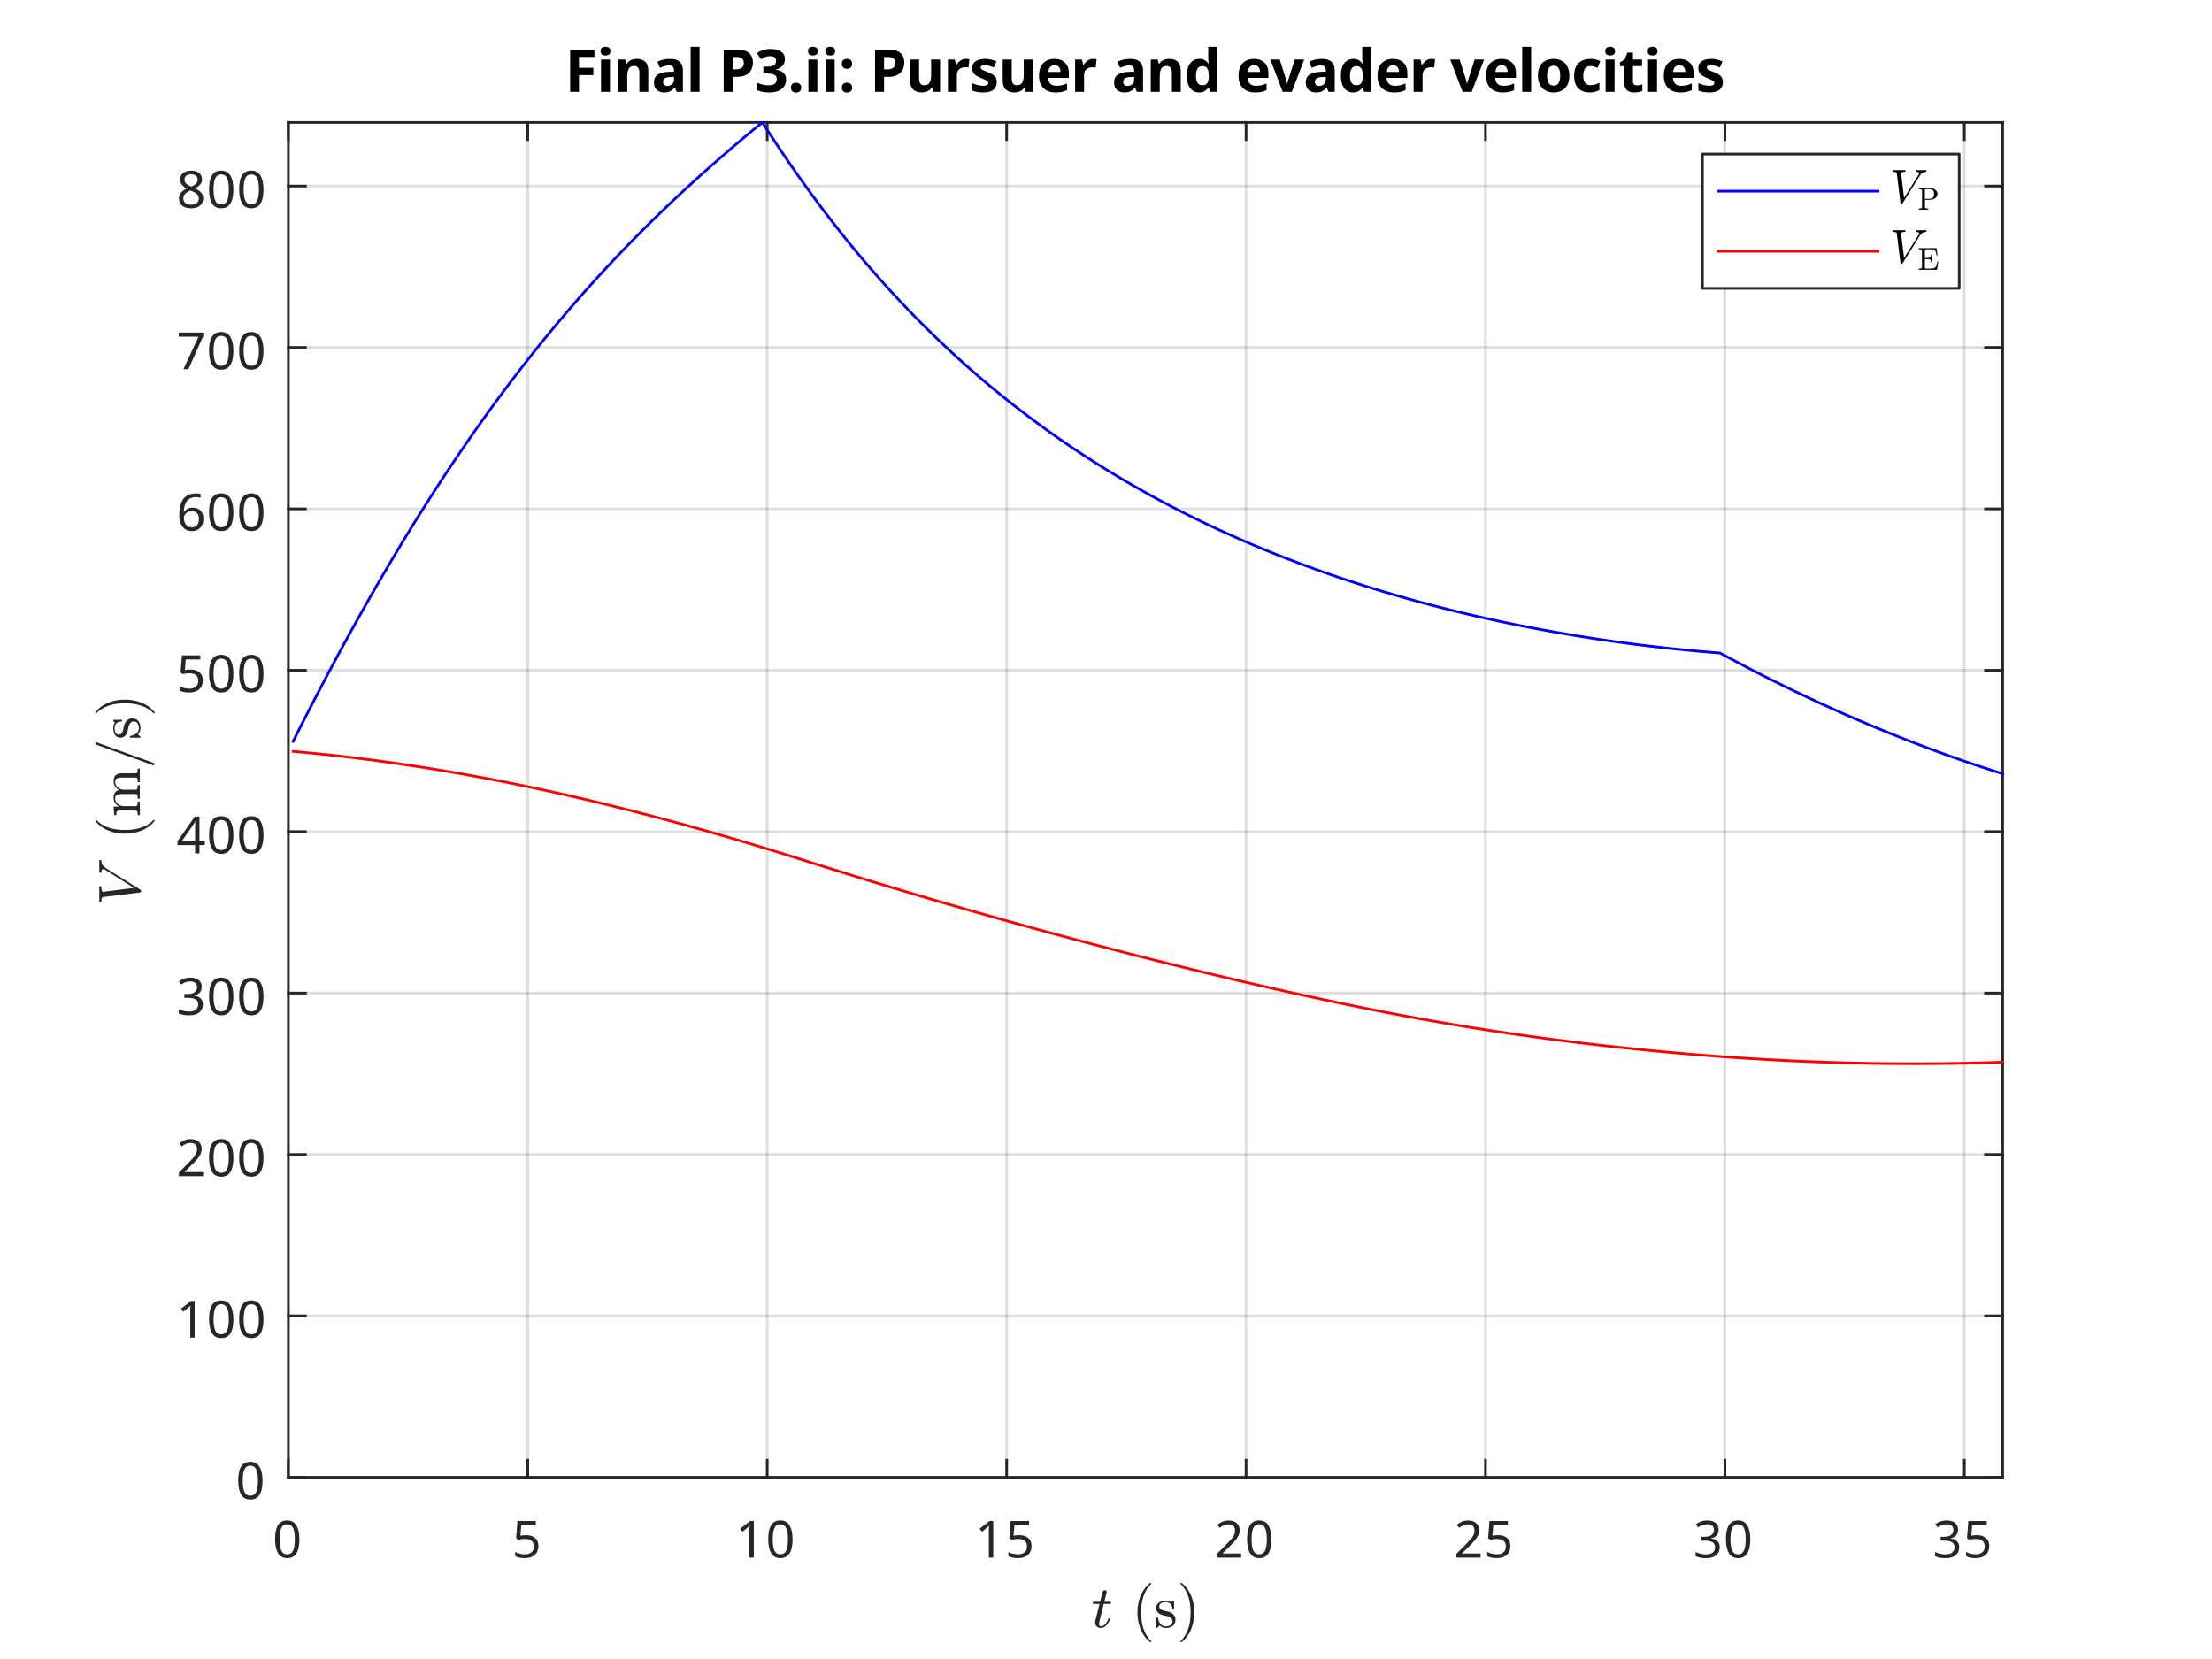 <?xml version="1.0"?>
<!DOCTYPE svg PUBLIC '-//W3C//DTD SVG 1.0//EN'
          'http://www.w3.org/TR/2001/REC-SVG-20010904/DTD/svg10.dtd'>
<svg xmlns:xlink="http://www.w3.org/1999/xlink" style="fill-opacity:1; color-rendering:auto; color-interpolation:auto; text-rendering:auto; stroke:black; stroke-linecap:square; stroke-miterlimit:10; shape-rendering:auto; stroke-opacity:1; fill:black; stroke-dasharray:none; font-weight:normal; stroke-width:1; font-family:'Dialog'; font-style:normal; stroke-linejoin:miter; font-size:12px; stroke-dashoffset:0; image-rendering:auto;" width="560" height="420" xmlns="http://www.w3.org/2000/svg"
><rect width="100%" height="100%" fill="#333333" stroke="none"/><!--Generated by the Batik Graphics2D SVG Generator--><defs id="genericDefs"
  /><g
  ><defs id="defs1"
    ><clipPath clipPathUnits="userSpaceOnUse" id="clipPath1"
      ><path d="M0 0 L560 0 L560 420 L0 420 L0 0 Z"
      /></clipPath
    ></defs
    ><g style="fill:white; stroke:white;"
    ><rect x="0" y="0" width="560" style="clip-path:url(#clipPath1); stroke:none;" height="420"
    /></g
    ><g style="fill:white; text-rendering:optimizeSpeed; color-rendering:optimizeSpeed; image-rendering:optimizeSpeed; shape-rendering:crispEdges; stroke:white; color-interpolation:sRGB;"
    ><rect x="0" width="560" height="420" y="0" style="stroke:none;"
      /><path style="stroke:none;" d="M73 374 L507 374 L507 31 L73 31 Z"
    /></g
    ><g style="stroke-linecap:butt; fill-opacity:0.149; fill:rgb(38,38,38); text-rendering:geometricPrecision; image-rendering:optimizeQuality; color-rendering:optimizeQuality; stroke-linejoin:round; stroke:rgb(38,38,38); color-interpolation:linearRGB; stroke-width:0.667; stroke-opacity:0.149;"
    ><line y2="31" style="fill:none;" x1="73" x2="73" y1="374"
      /><line y2="31" style="fill:none;" x1="133.614" x2="133.614" y1="374"
      /><line y2="31" style="fill:none;" x1="194.229" x2="194.229" y1="374"
      /><line y2="31" style="fill:none;" x1="254.844" x2="254.844" y1="374"
      /><line y2="31" style="fill:none;" x1="315.458" x2="315.458" y1="374"
      /><line y2="31" style="fill:none;" x1="376.073" x2="376.073" y1="374"
      /><line y2="31" style="fill:none;" x1="436.687" x2="436.687" y1="374"
      /><line y2="31" style="fill:none;" x1="497.302" x2="497.302" y1="374"
      /><line y2="374" style="fill:none;" x1="507" x2="73" y1="374"
      /><line y2="333.138" style="fill:none;" x1="507" x2="73" y1="333.138"
      /><line y2="292.277" style="fill:none;" x1="507" x2="73" y1="292.277"
      /><line y2="251.415" style="fill:none;" x1="507" x2="73" y1="251.415"
      /><line y2="210.554" style="fill:none;" x1="507" x2="73" y1="210.554"
      /><line y2="169.692" style="fill:none;" x1="507" x2="73" y1="169.692"
      /><line y2="128.83" style="fill:none;" x1="507" x2="73" y1="128.83"
      /><line y2="87.969" style="fill:none;" x1="507" x2="73" y1="87.969"
      /><line y2="47.107" style="fill:none;" x1="507" x2="73" y1="47.107"
      /><line x1="73" x2="507" y1="374" style="stroke-linecap:square; fill-opacity:1; fill:none; stroke-opacity:1;" y2="374"
      /><line x1="73" x2="507" y1="31" style="stroke-linecap:square; fill-opacity:1; fill:none; stroke-opacity:1;" y2="31"
      /><line x1="73" x2="73" y1="374" style="stroke-linecap:square; fill-opacity:1; fill:none; stroke-opacity:1;" y2="369.66"
      /><line x1="133.614" x2="133.614" y1="374" style="stroke-linecap:square; fill-opacity:1; fill:none; stroke-opacity:1;" y2="369.66"
      /><line x1="194.229" x2="194.229" y1="374" style="stroke-linecap:square; fill-opacity:1; fill:none; stroke-opacity:1;" y2="369.66"
      /><line x1="254.844" x2="254.844" y1="374" style="stroke-linecap:square; fill-opacity:1; fill:none; stroke-opacity:1;" y2="369.66"
      /><line x1="315.458" x2="315.458" y1="374" style="stroke-linecap:square; fill-opacity:1; fill:none; stroke-opacity:1;" y2="369.66"
      /><line x1="376.073" x2="376.073" y1="374" style="stroke-linecap:square; fill-opacity:1; fill:none; stroke-opacity:1;" y2="369.66"
      /><line x1="436.687" x2="436.687" y1="374" style="stroke-linecap:square; fill-opacity:1; fill:none; stroke-opacity:1;" y2="369.66"
      /><line x1="497.302" x2="497.302" y1="374" style="stroke-linecap:square; fill-opacity:1; fill:none; stroke-opacity:1;" y2="369.66"
      /><line x1="73" x2="73" y1="31" style="stroke-linecap:square; fill-opacity:1; fill:none; stroke-opacity:1;" y2="35.34"
      /><line x1="133.614" x2="133.614" y1="31" style="stroke-linecap:square; fill-opacity:1; fill:none; stroke-opacity:1;" y2="35.34"
      /><line x1="194.229" x2="194.229" y1="31" style="stroke-linecap:square; fill-opacity:1; fill:none; stroke-opacity:1;" y2="35.34"
      /><line x1="254.844" x2="254.844" y1="31" style="stroke-linecap:square; fill-opacity:1; fill:none; stroke-opacity:1;" y2="35.34"
      /><line x1="315.458" x2="315.458" y1="31" style="stroke-linecap:square; fill-opacity:1; fill:none; stroke-opacity:1;" y2="35.34"
      /><line x1="376.073" x2="376.073" y1="31" style="stroke-linecap:square; fill-opacity:1; fill:none; stroke-opacity:1;" y2="35.34"
      /><line x1="436.687" x2="436.687" y1="31" style="stroke-linecap:square; fill-opacity:1; fill:none; stroke-opacity:1;" y2="35.34"
      /><line x1="497.302" x2="497.302" y1="31" style="stroke-linecap:square; fill-opacity:1; fill:none; stroke-opacity:1;" y2="35.34"
    /></g
    ><g transform="translate(73,379.333)" style="font-size:13.333px; fill:rgb(38,38,38); text-rendering:geometricPrecision; image-rendering:optimizeQuality; color-rendering:optimizeQuality; font-family:'SansSerif'; stroke:rgb(38,38,38); color-interpolation:linearRGB;"
    ><path style="stroke:none;" d="M2.797 10.344 Q2.797 11.844 2.484 12.914 Q2.172 13.984 1.5 14.555 Q0.828 15.125 -0.297 15.125 Q-1.875 15.125 -2.617 13.859 Q-3.359 12.594 -3.359 10.344 Q-3.359 8.844 -3.055 7.773 Q-2.75 6.703 -2.078 6.141 Q-1.406 5.578 -0.297 5.578 Q1.266 5.578 2.031 6.828 Q2.797 8.078 2.797 10.344 ZM-2.219 10.344 Q-2.219 12.25 -1.781 13.203 Q-1.344 14.156 -0.297 14.156 Q0.75 14.156 1.195 13.211 Q1.641 12.266 1.641 10.344 Q1.641 8.453 1.195 7.5 Q0.75 6.547 -0.297 6.547 Q-1.344 6.547 -1.781 7.5 Q-2.219 8.453 -2.219 10.344 Z"
    /></g
    ><g transform="translate(133.614,379.333)" style="font-size:13.333px; fill:rgb(38,38,38); text-rendering:geometricPrecision; image-rendering:optimizeQuality; color-rendering:optimizeQuality; font-family:'SansSerif'; stroke:rgb(38,38,38); color-interpolation:linearRGB;"
    ><path style="stroke:none;" d="M-0.422 9.312 Q1 9.312 1.844 10.023 Q2.688 10.734 2.688 12.031 Q2.688 13.484 1.773 14.305 Q0.859 15.125 -0.781 15.125 Q-1.484 15.125 -2.117 15 Q-2.75 14.875 -3.188 14.625 L-3.188 13.547 Q-2.719 13.828 -2.047 13.992 Q-1.375 14.156 -0.766 14.156 Q0.266 14.156 0.898 13.672 Q1.531 13.188 1.531 12.156 Q1.531 11.25 0.969 10.758 Q0.406 10.266 -0.797 10.266 Q-1.172 10.266 -1.641 10.328 Q-2.109 10.391 -2.391 10.469 L-2.953 10.094 L-2.609 5.719 L2.047 5.719 L2.047 6.766 L-1.641 6.766 L-1.859 9.453 Q-1.641 9.406 -1.258 9.359 Q-0.875 9.312 -0.422 9.312 Z"
    /></g
    ><g transform="translate(194.229,379.333)" style="font-size:13.333px; fill:rgb(38,38,38); text-rendering:geometricPrecision; image-rendering:optimizeQuality; color-rendering:optimizeQuality; font-family:'SansSerif'; stroke:rgb(38,38,38); color-interpolation:linearRGB;"
    ><path style="stroke:none;" d="M-3.391 15 L-4.5 15 L-4.5 8.516 Q-4.5 7.953 -4.492 7.617 Q-4.484 7.281 -4.453 6.906 Q-4.656 7.125 -4.828 7.266 Q-5 7.406 -5.25 7.625 L-6.25 8.438 L-6.844 7.672 L-4.328 5.719 L-3.391 5.719 L-3.391 15 ZM6.416 10.344 Q6.416 11.844 6.104 12.914 Q5.791 13.984 5.12 14.555 Q4.448 15.125 3.323 15.125 Q1.745 15.125 1.002 13.859 Q0.26 12.594 0.26 10.344 Q0.26 8.844 0.565 7.773 Q0.87 6.703 1.541 6.141 Q2.213 5.578 3.323 5.578 Q4.885 5.578 5.651 6.828 Q6.416 8.078 6.416 10.344 ZM1.401 10.344 Q1.401 12.25 1.838 13.203 Q2.276 14.156 3.323 14.156 Q4.37 14.156 4.815 13.211 Q5.26 12.266 5.26 10.344 Q5.26 8.453 4.815 7.5 Q4.37 6.547 3.323 6.547 Q2.276 6.547 1.838 7.5 Q1.401 8.453 1.401 10.344 Z"
    /></g
    ><g transform="translate(254.844,379.333)" style="font-size:13.333px; fill:rgb(38,38,38); text-rendering:geometricPrecision; image-rendering:optimizeQuality; color-rendering:optimizeQuality; font-family:'SansSerif'; stroke:rgb(38,38,38); color-interpolation:linearRGB;"
    ><path style="stroke:none;" d="M-3.391 15 L-4.5 15 L-4.5 8.516 Q-4.5 7.953 -4.492 7.617 Q-4.484 7.281 -4.453 6.906 Q-4.656 7.125 -4.828 7.266 Q-5 7.406 -5.25 7.625 L-6.25 8.438 L-6.844 7.672 L-4.328 5.719 L-3.391 5.719 L-3.391 15 ZM3.198 9.312 Q4.62 9.312 5.463 10.023 Q6.307 10.734 6.307 12.031 Q6.307 13.484 5.393 14.305 Q4.479 15.125 2.838 15.125 Q2.135 15.125 1.502 15 Q0.87 14.875 0.432 14.625 L0.432 13.547 Q0.901 13.828 1.573 13.992 Q2.245 14.156 2.854 14.156 Q3.885 14.156 4.518 13.672 Q5.151 13.188 5.151 12.156 Q5.151 11.25 4.588 10.758 Q4.026 10.266 2.823 10.266 Q2.448 10.266 1.979 10.328 Q1.51 10.391 1.229 10.469 L0.666 10.094 L1.01 5.719 L5.666 5.719 L5.666 6.766 L1.979 6.766 L1.76 9.453 Q1.979 9.406 2.362 9.359 Q2.745 9.312 3.198 9.312 Z"
    /></g
    ><g transform="translate(315.458,379.333)" style="font-size:13.333px; fill:rgb(38,38,38); text-rendering:geometricPrecision; image-rendering:optimizeQuality; color-rendering:optimizeQuality; font-family:'SansSerif'; stroke:rgb(38,38,38); color-interpolation:linearRGB;"
    ><path style="stroke:none;" d="M-1.234 15 L-7.375 15 L-7.375 14.047 L-4.938 11.594 Q-4.25 10.891 -3.766 10.344 Q-3.281 9.797 -3.031 9.273 Q-2.781 8.75 -2.781 8.125 Q-2.781 7.359 -3.242 6.961 Q-3.703 6.562 -4.422 6.562 Q-5.094 6.562 -5.609 6.797 Q-6.125 7.031 -6.656 7.453 L-7.266 6.688 Q-6.719 6.219 -6.016 5.906 Q-5.312 5.594 -4.422 5.594 Q-3.125 5.594 -2.367 6.25 Q-1.609 6.906 -1.609 8.062 Q-1.609 8.781 -1.914 9.422 Q-2.219 10.062 -2.75 10.68 Q-3.281 11.297 -4 12 L-5.938 13.906 L-5.938 13.953 L-1.234 13.953 L-1.234 15 ZM6.416 10.344 Q6.416 11.844 6.104 12.914 Q5.791 13.984 5.12 14.555 Q4.448 15.125 3.323 15.125 Q1.745 15.125 1.002 13.859 Q0.26 12.594 0.26 10.344 Q0.26 8.844 0.565 7.773 Q0.87 6.703 1.541 6.141 Q2.213 5.578 3.323 5.578 Q4.885 5.578 5.651 6.828 Q6.416 8.078 6.416 10.344 ZM1.401 10.344 Q1.401 12.25 1.838 13.203 Q2.276 14.156 3.323 14.156 Q4.37 14.156 4.815 13.211 Q5.26 12.266 5.26 10.344 Q5.26 8.453 4.815 7.5 Q4.37 6.547 3.323 6.547 Q2.276 6.547 1.838 7.5 Q1.401 8.453 1.401 10.344 Z"
    /></g
    ><g transform="translate(376.073,379.333)" style="font-size:13.333px; fill:rgb(38,38,38); text-rendering:geometricPrecision; image-rendering:optimizeQuality; color-rendering:optimizeQuality; font-family:'SansSerif'; stroke:rgb(38,38,38); color-interpolation:linearRGB;"
    ><path style="stroke:none;" d="M-1.234 15 L-7.375 15 L-7.375 14.047 L-4.938 11.594 Q-4.25 10.891 -3.766 10.344 Q-3.281 9.797 -3.031 9.273 Q-2.781 8.75 -2.781 8.125 Q-2.781 7.359 -3.242 6.961 Q-3.703 6.562 -4.422 6.562 Q-5.094 6.562 -5.609 6.797 Q-6.125 7.031 -6.656 7.453 L-7.266 6.688 Q-6.719 6.219 -6.016 5.906 Q-5.312 5.594 -4.422 5.594 Q-3.125 5.594 -2.367 6.25 Q-1.609 6.906 -1.609 8.062 Q-1.609 8.781 -1.914 9.422 Q-2.219 10.062 -2.75 10.68 Q-3.281 11.297 -4 12 L-5.938 13.906 L-5.938 13.953 L-1.234 13.953 L-1.234 15 ZM3.198 9.312 Q4.62 9.312 5.463 10.023 Q6.307 10.734 6.307 12.031 Q6.307 13.484 5.393 14.305 Q4.479 15.125 2.838 15.125 Q2.135 15.125 1.502 15 Q0.87 14.875 0.432 14.625 L0.432 13.547 Q0.901 13.828 1.573 13.992 Q2.245 14.156 2.854 14.156 Q3.885 14.156 4.518 13.672 Q5.151 13.188 5.151 12.156 Q5.151 11.25 4.588 10.758 Q4.026 10.266 2.823 10.266 Q2.448 10.266 1.979 10.328 Q1.51 10.391 1.229 10.469 L0.666 10.094 L1.01 5.719 L5.666 5.719 L5.666 6.766 L1.979 6.766 L1.76 9.453 Q1.979 9.406 2.362 9.359 Q2.745 9.312 3.198 9.312 Z"
    /></g
    ><g transform="translate(436.687,379.333)" style="font-size:13.333px; fill:rgb(38,38,38); text-rendering:geometricPrecision; image-rendering:optimizeQuality; color-rendering:optimizeQuality; font-family:'SansSerif'; stroke:rgb(38,38,38); color-interpolation:linearRGB;"
    ><path style="stroke:none;" d="M-1.594 7.891 Q-1.594 8.828 -2.109 9.383 Q-2.625 9.938 -3.516 10.109 L-3.516 10.156 Q-2.391 10.297 -1.852 10.867 Q-1.312 11.438 -1.312 12.359 Q-1.312 13.172 -1.688 13.797 Q-2.062 14.422 -2.844 14.773 Q-3.625 15.125 -4.859 15.125 Q-5.594 15.125 -6.219 15.016 Q-6.844 14.906 -7.422 14.625 L-7.422 13.562 Q-6.828 13.844 -6.156 14.008 Q-5.484 14.172 -4.859 14.172 Q-3.609 14.172 -3.055 13.68 Q-2.5 13.188 -2.5 12.328 Q-2.5 11.469 -3.18 11.086 Q-3.859 10.703 -5.094 10.703 L-6 10.703 L-6 9.719 L-5.094 9.719 Q-3.938 9.719 -3.352 9.242 Q-2.766 8.766 -2.766 7.969 Q-2.766 7.297 -3.219 6.922 Q-3.672 6.547 -4.453 6.547 Q-5.203 6.547 -5.734 6.766 Q-6.266 6.984 -6.797 7.328 L-7.359 6.547 Q-6.875 6.156 -6.141 5.875 Q-5.406 5.594 -4.469 5.594 Q-3.016 5.594 -2.305 6.242 Q-1.594 6.891 -1.594 7.891 ZM6.416 10.344 Q6.416 11.844 6.104 12.914 Q5.791 13.984 5.12 14.555 Q4.448 15.125 3.323 15.125 Q1.745 15.125 1.002 13.859 Q0.26 12.594 0.26 10.344 Q0.26 8.844 0.565 7.773 Q0.87 6.703 1.541 6.141 Q2.213 5.578 3.323 5.578 Q4.885 5.578 5.651 6.828 Q6.416 8.078 6.416 10.344 ZM1.401 10.344 Q1.401 12.25 1.838 13.203 Q2.276 14.156 3.323 14.156 Q4.37 14.156 4.815 13.211 Q5.26 12.266 5.26 10.344 Q5.26 8.453 4.815 7.5 Q4.37 6.547 3.323 6.547 Q2.276 6.547 1.838 7.5 Q1.401 8.453 1.401 10.344 Z"
    /></g
    ><g transform="translate(497.302,379.333)" style="font-size:13.333px; fill:rgb(38,38,38); text-rendering:geometricPrecision; image-rendering:optimizeQuality; color-rendering:optimizeQuality; font-family:'SansSerif'; stroke:rgb(38,38,38); color-interpolation:linearRGB;"
    ><path style="stroke:none;" d="M-1.594 7.891 Q-1.594 8.828 -2.109 9.383 Q-2.625 9.938 -3.516 10.109 L-3.516 10.156 Q-2.391 10.297 -1.852 10.867 Q-1.312 11.438 -1.312 12.359 Q-1.312 13.172 -1.688 13.797 Q-2.062 14.422 -2.844 14.773 Q-3.625 15.125 -4.859 15.125 Q-5.594 15.125 -6.219 15.016 Q-6.844 14.906 -7.422 14.625 L-7.422 13.562 Q-6.828 13.844 -6.156 14.008 Q-5.484 14.172 -4.859 14.172 Q-3.609 14.172 -3.055 13.68 Q-2.5 13.188 -2.5 12.328 Q-2.5 11.469 -3.18 11.086 Q-3.859 10.703 -5.094 10.703 L-6 10.703 L-6 9.719 L-5.094 9.719 Q-3.938 9.719 -3.352 9.242 Q-2.766 8.766 -2.766 7.969 Q-2.766 7.297 -3.219 6.922 Q-3.672 6.547 -4.453 6.547 Q-5.203 6.547 -5.734 6.766 Q-6.266 6.984 -6.797 7.328 L-7.359 6.547 Q-6.875 6.156 -6.141 5.875 Q-5.406 5.594 -4.469 5.594 Q-3.016 5.594 -2.305 6.242 Q-1.594 6.891 -1.594 7.891 ZM3.198 9.312 Q4.62 9.312 5.463 10.023 Q6.307 10.734 6.307 12.031 Q6.307 13.484 5.393 14.305 Q4.479 15.125 2.838 15.125 Q2.135 15.125 1.502 15 Q0.87 14.875 0.432 14.625 L0.432 13.547 Q0.901 13.828 1.573 13.992 Q2.245 14.156 2.854 14.156 Q3.885 14.156 4.518 13.672 Q5.151 13.188 5.151 12.156 Q5.151 11.25 4.588 10.758 Q4.026 10.266 2.823 10.266 Q2.448 10.266 1.979 10.328 Q1.51 10.391 1.229 10.469 L0.666 10.094 L1.01 5.719 L5.666 5.719 L5.666 6.766 L1.979 6.766 L1.76 9.453 Q1.979 9.406 2.362 9.359 Q2.745 9.312 3.198 9.312 Z"
    /></g
    ><g transform="translate(290,399.667)" style="font-size:14.667px; fill:rgb(38,38,38); text-rendering:geometricPrecision; image-rendering:optimizeQuality; color-rendering:optimizeQuality; font-family:'mwa_cmmi10'; stroke:rgb(38,38,38); color-interpolation:linearRGB;"
    ><path style="stroke:none;" d="M-12.751 11.101 Q-12.751 10.882 -12.72 10.679 L-11.626 6.382 L-13.204 6.382 Q-13.361 6.382 -13.361 6.179 Q-13.298 5.851 -13.158 5.851 L-11.501 5.851 L-10.892 3.414 Q-10.845 3.211 -10.665 3.07 Q-10.486 2.929 -10.267 2.929 Q-10.079 2.929 -9.947 3.046 Q-9.814 3.164 -9.814 3.351 Q-9.814 3.398 -9.822 3.421 Q-9.829 3.445 -9.829 3.476 L-10.439 5.851 L-8.892 5.851 Q-8.736 5.851 -8.736 6.054 Q-8.751 6.086 -8.767 6.171 Q-8.783 6.257 -8.822 6.32 Q-8.861 6.382 -8.939 6.382 L-10.564 6.382 L-11.642 10.711 Q-11.751 11.148 -11.751 11.445 Q-11.751 12.086 -11.314 12.086 Q-10.658 12.086 -10.15 11.468 Q-9.642 10.851 -9.361 10.117 Q-9.314 10.023 -9.251 10.023 L-9.064 10.023 Q-9.001 10.023 -8.97 10.062 Q-8.939 10.101 -8.939 10.164 Q-8.939 10.195 -8.954 10.211 Q-9.283 11.117 -9.908 11.804 Q-10.533 12.492 -11.345 12.492 Q-11.939 12.492 -12.345 12.101 Q-12.751 11.711 -12.751 11.101 Z"
      /><path style="stroke:none;" d="M1.153 16.039 Q0.309 15.382 -0.293 14.531 Q-0.894 13.679 -1.277 12.711 Q-1.66 11.742 -1.855 10.687 Q-2.051 9.632 -2.051 8.57 Q-2.051 7.492 -1.855 6.437 Q-1.66 5.382 -1.269 4.406 Q-0.879 3.429 -0.269 2.586 Q0.34 1.742 1.153 1.101 Q1.153 1.07 1.215 1.07 L1.356 1.07 Q1.403 1.07 1.442 1.109 Q1.481 1.148 1.481 1.195 Q1.481 1.273 1.449 1.304 Q0.715 2.007 0.231 2.828 Q-0.254 3.648 -0.551 4.578 Q-0.848 5.507 -0.98 6.5 Q-1.113 7.492 -1.113 8.57 Q-1.113 13.336 1.434 15.82 Q1.481 15.851 1.481 15.945 Q1.481 15.976 1.442 16.023 Q1.403 16.07 1.356 16.07 L1.215 16.07 Q1.153 16.07 1.153 16.039 Z"
      /><path style="stroke:none;" d="M2.7 12.367 L2.7 9.914 Q2.7 9.804 2.825 9.804 L3.013 9.804 Q3.106 9.804 3.138 9.914 Q3.544 12.086 5.153 12.086 Q5.856 12.086 6.341 11.765 Q6.825 11.445 6.825 10.773 Q6.825 10.289 6.45 9.953 Q6.075 9.617 5.559 9.492 L4.559 9.289 Q4.059 9.179 3.645 8.953 Q3.231 8.726 2.966 8.351 Q2.7 7.976 2.7 7.476 Q2.7 6.804 3.044 6.39 Q3.388 5.976 3.95 5.789 Q4.513 5.601 5.153 5.601 Q5.919 5.601 6.497 6.007 L6.919 5.632 Q6.919 5.601 6.997 5.601 L7.106 5.601 Q7.153 5.601 7.192 5.64 Q7.231 5.679 7.231 5.726 L7.231 7.679 Q7.231 7.82 7.106 7.82 L6.919 7.82 Q6.794 7.82 6.794 7.679 Q6.794 6.898 6.356 6.421 Q5.919 5.945 5.138 5.945 Q4.466 5.945 3.973 6.195 Q3.481 6.445 3.481 7.054 Q3.481 7.476 3.833 7.742 Q4.184 8.007 4.669 8.117 L5.684 8.32 Q6.184 8.429 6.63 8.711 Q7.075 8.992 7.333 9.414 Q7.591 9.836 7.591 10.367 Q7.591 10.914 7.411 11.312 Q7.231 11.711 6.895 11.976 Q6.559 12.242 6.106 12.367 Q5.653 12.492 5.153 12.492 Q4.216 12.492 3.544 11.851 L2.997 12.445 Q2.997 12.492 2.919 12.492 L2.825 12.492 Q2.7 12.492 2.7 12.367 Z"
      /><path style="stroke:none;" d="M8.954 16.07 Q8.829 16.07 8.829 15.945 Q8.829 15.867 8.86 15.836 Q11.423 13.336 11.423 8.57 Q11.423 3.804 8.891 1.32 Q8.829 1.289 8.829 1.195 Q8.829 1.148 8.868 1.109 Q8.907 1.07 8.954 1.07 L9.095 1.07 Q9.141 1.07 9.173 1.101 Q10.251 1.945 10.97 3.164 Q11.688 4.382 12.016 5.757 Q12.345 7.132 12.345 8.57 Q12.345 9.632 12.165 10.664 Q11.985 11.695 11.595 12.695 Q11.204 13.695 10.602 14.539 Q10.001 15.382 9.173 16.039 Q9.141 16.07 9.095 16.07 L8.954 16.07 Z"
    /></g
    ><g style="fill:rgb(38,38,38); text-rendering:geometricPrecision; image-rendering:optimizeQuality; color-rendering:optimizeQuality; stroke-linejoin:round; stroke:rgb(38,38,38); color-interpolation:linearRGB; stroke-width:0.667;"
    ><line y2="31" style="fill:none;" x1="73" x2="73" y1="374"
      /><line y2="31" style="fill:none;" x1="507" x2="507" y1="374"
      /><line y2="374" style="fill:none;" x1="73" x2="77.34" y1="374"
      /><line y2="333.138" style="fill:none;" x1="73" x2="77.34" y1="333.138"
      /><line y2="292.277" style="fill:none;" x1="73" x2="77.34" y1="292.277"
      /><line y2="251.415" style="fill:none;" x1="73" x2="77.34" y1="251.415"
      /><line y2="210.554" style="fill:none;" x1="73" x2="77.34" y1="210.554"
      /><line y2="169.692" style="fill:none;" x1="73" x2="77.34" y1="169.692"
      /><line y2="128.83" style="fill:none;" x1="73" x2="77.34" y1="128.83"
      /><line y2="87.969" style="fill:none;" x1="73" x2="77.34" y1="87.969"
      /><line y2="47.107" style="fill:none;" x1="73" x2="77.34" y1="47.107"
      /><line y2="374" style="fill:none;" x1="507" x2="502.66" y1="374"
      /><line y2="333.138" style="fill:none;" x1="507" x2="502.66" y1="333.138"
      /><line y2="292.277" style="fill:none;" x1="507" x2="502.66" y1="292.277"
      /><line y2="251.415" style="fill:none;" x1="507" x2="502.66" y1="251.415"
      /><line y2="210.554" style="fill:none;" x1="507" x2="502.66" y1="210.554"
      /><line y2="169.692" style="fill:none;" x1="507" x2="502.66" y1="169.692"
      /><line y2="128.83" style="fill:none;" x1="507" x2="502.66" y1="128.83"
      /><line y2="87.969" style="fill:none;" x1="507" x2="502.66" y1="87.969"
      /><line y2="47.107" style="fill:none;" x1="507" x2="502.66" y1="47.107"
    /></g
    ><g transform="translate(67.667,374)" style="font-size:13.333px; fill:rgb(38,38,38); text-rendering:geometricPrecision; image-rendering:optimizeQuality; color-rendering:optimizeQuality; font-family:'SansSerif'; stroke:rgb(38,38,38); color-interpolation:linearRGB;"
    ><path style="stroke:none;" d="M-1.203 0.844 Q-1.203 2.344 -1.516 3.414 Q-1.828 4.484 -2.5 5.055 Q-3.172 5.625 -4.297 5.625 Q-5.875 5.625 -6.617 4.359 Q-7.359 3.094 -7.359 0.844 Q-7.359 -0.656 -7.055 -1.727 Q-6.75 -2.797 -6.078 -3.359 Q-5.406 -3.922 -4.297 -3.922 Q-2.734 -3.922 -1.969 -2.672 Q-1.203 -1.422 -1.203 0.844 ZM-6.219 0.844 Q-6.219 2.75 -5.781 3.703 Q-5.344 4.656 -4.297 4.656 Q-3.25 4.656 -2.805 3.711 Q-2.359 2.766 -2.359 0.844 Q-2.359 -1.047 -2.805 -2 Q-3.25 -2.953 -4.297 -2.953 Q-5.344 -2.953 -5.781 -2 Q-6.219 -1.047 -6.219 0.844 Z"
    /></g
    ><g transform="translate(67.667,333.138)" style="font-size:13.333px; fill:rgb(38,38,38); text-rendering:geometricPrecision; image-rendering:optimizeQuality; color-rendering:optimizeQuality; font-family:'SansSerif'; stroke:rgb(38,38,38); color-interpolation:linearRGB;"
    ><path style="stroke:none;" d="M-18.391 5.5 L-19.5 5.5 L-19.5 -0.984 Q-19.5 -1.547 -19.492 -1.883 Q-19.484 -2.219 -19.453 -2.594 Q-19.656 -2.375 -19.828 -2.234 Q-20 -2.094 -20.25 -1.875 L-21.25 -1.062 L-21.844 -1.828 L-19.328 -3.781 L-18.391 -3.781 L-18.391 5.5 ZM-8.584 0.844 Q-8.584 2.344 -8.896 3.414 Q-9.209 4.484 -9.88 5.055 Q-10.552 5.625 -11.677 5.625 Q-13.255 5.625 -13.998 4.359 Q-14.74 3.094 -14.74 0.844 Q-14.74 -0.656 -14.435 -1.727 Q-14.13 -2.797 -13.459 -3.359 Q-12.787 -3.922 -11.677 -3.922 Q-10.115 -3.922 -9.349 -2.672 Q-8.584 -1.422 -8.584 0.844 ZM-13.599 0.844 Q-13.599 2.75 -13.162 3.703 Q-12.724 4.656 -11.677 4.656 Q-10.63 4.656 -10.185 3.711 Q-9.74 2.766 -9.74 0.844 Q-9.74 -1.047 -10.185 -2 Q-10.63 -2.953 -11.677 -2.953 Q-12.724 -2.953 -13.162 -2 Q-13.599 -1.047 -13.599 0.844 ZM-0.964 0.844 Q-0.964 2.344 -1.276 3.414 Q-1.589 4.484 -2.261 5.055 Q-2.933 5.625 -4.058 5.625 Q-5.636 5.625 -6.378 4.359 Q-7.12 3.094 -7.12 0.844 Q-7.12 -0.656 -6.816 -1.727 Q-6.511 -2.797 -5.839 -3.359 Q-5.167 -3.922 -4.058 -3.922 Q-2.495 -3.922 -1.73 -2.672 Q-0.964 -1.422 -0.964 0.844 ZM-5.98 0.844 Q-5.98 2.75 -5.542 3.703 Q-5.105 4.656 -4.058 4.656 Q-3.011 4.656 -2.566 3.711 Q-2.12 2.766 -2.12 0.844 Q-2.12 -1.047 -2.566 -2 Q-3.011 -2.953 -4.058 -2.953 Q-5.105 -2.953 -5.542 -2 Q-5.98 -1.047 -5.98 0.844 Z"
    /></g
    ><g transform="translate(67.667,292.277)" style="font-size:13.333px; fill:rgb(38,38,38); text-rendering:geometricPrecision; image-rendering:optimizeQuality; color-rendering:optimizeQuality; font-family:'SansSerif'; stroke:rgb(38,38,38); color-interpolation:linearRGB;"
    ><path style="stroke:none;" d="M-16.234 5.5 L-22.375 5.5 L-22.375 4.547 L-19.938 2.094 Q-19.25 1.391 -18.766 0.844 Q-18.281 0.297 -18.031 -0.227 Q-17.781 -0.75 -17.781 -1.375 Q-17.781 -2.141 -18.242 -2.539 Q-18.703 -2.938 -19.422 -2.938 Q-20.094 -2.938 -20.609 -2.703 Q-21.125 -2.469 -21.656 -2.047 L-22.266 -2.812 Q-21.719 -3.281 -21.016 -3.594 Q-20.312 -3.906 -19.422 -3.906 Q-18.125 -3.906 -17.367 -3.25 Q-16.609 -2.594 -16.609 -1.438 Q-16.609 -0.719 -16.914 -0.078 Q-17.219 0.562 -17.75 1.18 Q-18.281 1.797 -19 2.5 L-20.938 4.406 L-20.938 4.453 L-16.234 4.453 L-16.234 5.5 ZM-8.584 0.844 Q-8.584 2.344 -8.896 3.414 Q-9.209 4.484 -9.88 5.055 Q-10.552 5.625 -11.677 5.625 Q-13.255 5.625 -13.998 4.359 Q-14.74 3.094 -14.74 0.844 Q-14.74 -0.656 -14.435 -1.727 Q-14.13 -2.797 -13.459 -3.359 Q-12.787 -3.922 -11.677 -3.922 Q-10.115 -3.922 -9.349 -2.672 Q-8.584 -1.422 -8.584 0.844 ZM-13.599 0.844 Q-13.599 2.75 -13.162 3.703 Q-12.724 4.656 -11.677 4.656 Q-10.63 4.656 -10.185 3.711 Q-9.74 2.766 -9.74 0.844 Q-9.74 -1.047 -10.185 -2 Q-10.63 -2.953 -11.677 -2.953 Q-12.724 -2.953 -13.162 -2 Q-13.599 -1.047 -13.599 0.844 ZM-0.964 0.844 Q-0.964 2.344 -1.276 3.414 Q-1.589 4.484 -2.261 5.055 Q-2.933 5.625 -4.058 5.625 Q-5.636 5.625 -6.378 4.359 Q-7.12 3.094 -7.12 0.844 Q-7.12 -0.656 -6.816 -1.727 Q-6.511 -2.797 -5.839 -3.359 Q-5.167 -3.922 -4.058 -3.922 Q-2.495 -3.922 -1.73 -2.672 Q-0.964 -1.422 -0.964 0.844 ZM-5.98 0.844 Q-5.98 2.75 -5.542 3.703 Q-5.105 4.656 -4.058 4.656 Q-3.011 4.656 -2.566 3.711 Q-2.12 2.766 -2.12 0.844 Q-2.12 -1.047 -2.566 -2 Q-3.011 -2.953 -4.058 -2.953 Q-5.105 -2.953 -5.542 -2 Q-5.98 -1.047 -5.98 0.844 Z"
    /></g
    ><g transform="translate(67.667,251.415)" style="font-size:13.333px; fill:rgb(38,38,38); text-rendering:geometricPrecision; image-rendering:optimizeQuality; color-rendering:optimizeQuality; font-family:'SansSerif'; stroke:rgb(38,38,38); color-interpolation:linearRGB;"
    ><path style="stroke:none;" d="M-16.594 -1.609 Q-16.594 -0.672 -17.109 -0.117 Q-17.625 0.438 -18.516 0.609 L-18.516 0.656 Q-17.391 0.797 -16.852 1.367 Q-16.312 1.938 -16.312 2.859 Q-16.312 3.672 -16.688 4.297 Q-17.062 4.922 -17.844 5.273 Q-18.625 5.625 -19.859 5.625 Q-20.594 5.625 -21.219 5.516 Q-21.844 5.406 -22.422 5.125 L-22.422 4.062 Q-21.828 4.344 -21.156 4.508 Q-20.484 4.672 -19.859 4.672 Q-18.609 4.672 -18.055 4.18 Q-17.5 3.688 -17.5 2.828 Q-17.5 1.969 -18.18 1.586 Q-18.859 1.203 -20.094 1.203 L-21 1.203 L-21 0.219 L-20.094 0.219 Q-18.938 0.219 -18.352 -0.258 Q-17.766 -0.734 -17.766 -1.531 Q-17.766 -2.203 -18.219 -2.578 Q-18.672 -2.953 -19.453 -2.953 Q-20.203 -2.953 -20.734 -2.734 Q-21.266 -2.516 -21.797 -2.172 L-22.359 -2.953 Q-21.875 -3.344 -21.141 -3.625 Q-20.406 -3.906 -19.469 -3.906 Q-18.016 -3.906 -17.305 -3.258 Q-16.594 -2.609 -16.594 -1.609 ZM-8.584 0.844 Q-8.584 2.344 -8.896 3.414 Q-9.209 4.484 -9.88 5.055 Q-10.552 5.625 -11.677 5.625 Q-13.255 5.625 -13.998 4.359 Q-14.74 3.094 -14.74 0.844 Q-14.74 -0.656 -14.435 -1.727 Q-14.13 -2.797 -13.459 -3.359 Q-12.787 -3.922 -11.677 -3.922 Q-10.115 -3.922 -9.349 -2.672 Q-8.584 -1.422 -8.584 0.844 ZM-13.599 0.844 Q-13.599 2.75 -13.162 3.703 Q-12.724 4.656 -11.677 4.656 Q-10.63 4.656 -10.185 3.711 Q-9.74 2.766 -9.74 0.844 Q-9.74 -1.047 -10.185 -2 Q-10.63 -2.953 -11.677 -2.953 Q-12.724 -2.953 -13.162 -2 Q-13.599 -1.047 -13.599 0.844 ZM-0.964 0.844 Q-0.964 2.344 -1.276 3.414 Q-1.589 4.484 -2.261 5.055 Q-2.933 5.625 -4.058 5.625 Q-5.636 5.625 -6.378 4.359 Q-7.12 3.094 -7.12 0.844 Q-7.12 -0.656 -6.816 -1.727 Q-6.511 -2.797 -5.839 -3.359 Q-5.167 -3.922 -4.058 -3.922 Q-2.495 -3.922 -1.73 -2.672 Q-0.964 -1.422 -0.964 0.844 ZM-5.98 0.844 Q-5.98 2.75 -5.542 3.703 Q-5.105 4.656 -4.058 4.656 Q-3.011 4.656 -2.566 3.711 Q-2.12 2.766 -2.12 0.844 Q-2.12 -1.047 -2.566 -2 Q-3.011 -2.953 -4.058 -2.953 Q-5.105 -2.953 -5.542 -2 Q-5.98 -1.047 -5.98 0.844 Z"
    /></g
    ><g transform="translate(67.667,210.554)" style="font-size:13.333px; fill:rgb(38,38,38); text-rendering:geometricPrecision; image-rendering:optimizeQuality; color-rendering:optimizeQuality; font-family:'SansSerif'; stroke:rgb(38,38,38); color-interpolation:linearRGB;"
    ><path style="stroke:none;" d="M-15.828 3.391 L-17.172 3.391 L-17.172 5.5 L-18.281 5.5 L-18.281 3.391 L-22.734 3.391 L-22.734 2.422 L-18.359 -3.828 L-17.172 -3.828 L-17.172 2.359 L-15.828 2.359 L-15.828 3.391 ZM-18.281 -0.562 Q-18.281 -1.234 -18.258 -1.711 Q-18.234 -2.188 -18.219 -2.609 L-18.266 -2.609 Q-18.375 -2.359 -18.531 -2.078 Q-18.688 -1.797 -18.828 -1.594 L-21.609 2.359 L-18.281 2.359 L-18.281 -0.562 ZM-8.584 0.844 Q-8.584 2.344 -8.896 3.414 Q-9.209 4.484 -9.88 5.055 Q-10.552 5.625 -11.677 5.625 Q-13.255 5.625 -13.998 4.359 Q-14.74 3.094 -14.74 0.844 Q-14.74 -0.656 -14.435 -1.727 Q-14.13 -2.797 -13.459 -3.359 Q-12.787 -3.922 -11.677 -3.922 Q-10.115 -3.922 -9.349 -2.672 Q-8.584 -1.422 -8.584 0.844 ZM-13.599 0.844 Q-13.599 2.75 -13.162 3.703 Q-12.724 4.656 -11.677 4.656 Q-10.63 4.656 -10.185 3.711 Q-9.74 2.766 -9.74 0.844 Q-9.74 -1.047 -10.185 -2 Q-10.63 -2.953 -11.677 -2.953 Q-12.724 -2.953 -13.162 -2 Q-13.599 -1.047 -13.599 0.844 ZM-0.964 0.844 Q-0.964 2.344 -1.276 3.414 Q-1.589 4.484 -2.261 5.055 Q-2.933 5.625 -4.058 5.625 Q-5.636 5.625 -6.378 4.359 Q-7.12 3.094 -7.12 0.844 Q-7.12 -0.656 -6.816 -1.727 Q-6.511 -2.797 -5.839 -3.359 Q-5.167 -3.922 -4.058 -3.922 Q-2.495 -3.922 -1.73 -2.672 Q-0.964 -1.422 -0.964 0.844 ZM-5.98 0.844 Q-5.98 2.75 -5.542 3.703 Q-5.105 4.656 -4.058 4.656 Q-3.011 4.656 -2.566 3.711 Q-2.12 2.766 -2.12 0.844 Q-2.12 -1.047 -2.566 -2 Q-3.011 -2.953 -4.058 -2.953 Q-5.105 -2.953 -5.542 -2 Q-5.98 -1.047 -5.98 0.844 Z"
    /></g
    ><g transform="translate(67.667,169.692)" style="font-size:13.333px; fill:rgb(38,38,38); text-rendering:geometricPrecision; image-rendering:optimizeQuality; color-rendering:optimizeQuality; font-family:'SansSerif'; stroke:rgb(38,38,38); color-interpolation:linearRGB;"
    ><path style="stroke:none;" d="M-19.422 -0.188 Q-18 -0.188 -17.156 0.523 Q-16.312 1.234 -16.312 2.531 Q-16.312 3.984 -17.227 4.805 Q-18.141 5.625 -19.781 5.625 Q-20.484 5.625 -21.117 5.5 Q-21.75 5.375 -22.188 5.125 L-22.188 4.047 Q-21.719 4.328 -21.047 4.492 Q-20.375 4.656 -19.766 4.656 Q-18.734 4.656 -18.102 4.172 Q-17.469 3.688 -17.469 2.656 Q-17.469 1.75 -18.031 1.258 Q-18.594 0.766 -19.797 0.766 Q-20.172 0.766 -20.641 0.828 Q-21.109 0.891 -21.391 0.969 L-21.953 0.594 L-21.609 -3.781 L-16.953 -3.781 L-16.953 -2.734 L-20.641 -2.734 L-20.859 -0.047 Q-20.641 -0.094 -20.258 -0.141 Q-19.875 -0.188 -19.422 -0.188 ZM-8.584 0.844 Q-8.584 2.344 -8.896 3.414 Q-9.209 4.484 -9.88 5.055 Q-10.552 5.625 -11.677 5.625 Q-13.255 5.625 -13.998 4.359 Q-14.74 3.094 -14.74 0.844 Q-14.74 -0.656 -14.435 -1.727 Q-14.13 -2.797 -13.459 -3.359 Q-12.787 -3.922 -11.677 -3.922 Q-10.115 -3.922 -9.349 -2.672 Q-8.584 -1.422 -8.584 0.844 ZM-13.599 0.844 Q-13.599 2.75 -13.162 3.703 Q-12.724 4.656 -11.677 4.656 Q-10.63 4.656 -10.185 3.711 Q-9.74 2.766 -9.74 0.844 Q-9.74 -1.047 -10.185 -2 Q-10.63 -2.953 -11.677 -2.953 Q-12.724 -2.953 -13.162 -2 Q-13.599 -1.047 -13.599 0.844 ZM-0.964 0.844 Q-0.964 2.344 -1.276 3.414 Q-1.589 4.484 -2.261 5.055 Q-2.933 5.625 -4.058 5.625 Q-5.636 5.625 -6.378 4.359 Q-7.12 3.094 -7.12 0.844 Q-7.12 -0.656 -6.816 -1.727 Q-6.511 -2.797 -5.839 -3.359 Q-5.167 -3.922 -4.058 -3.922 Q-2.495 -3.922 -1.73 -2.672 Q-0.964 -1.422 -0.964 0.844 ZM-5.98 0.844 Q-5.98 2.75 -5.542 3.703 Q-5.105 4.656 -4.058 4.656 Q-3.011 4.656 -2.566 3.711 Q-2.12 2.766 -2.12 0.844 Q-2.12 -1.047 -2.566 -2 Q-3.011 -2.953 -4.058 -2.953 Q-5.105 -2.953 -5.542 -2 Q-5.98 -1.047 -5.98 0.844 Z"
    /></g
    ><g transform="translate(67.667,128.83)" style="font-size:13.333px; fill:rgb(38,38,38); text-rendering:geometricPrecision; image-rendering:optimizeQuality; color-rendering:optimizeQuality; font-family:'SansSerif'; stroke:rgb(38,38,38); color-interpolation:linearRGB;"
    ><path style="stroke:none;" d="M-22.281 1.531 Q-22.281 0.531 -22.109 -0.438 Q-21.938 -1.406 -21.477 -2.188 Q-21.016 -2.969 -20.18 -3.438 Q-19.344 -3.906 -18.031 -3.906 Q-17.766 -3.906 -17.43 -3.883 Q-17.094 -3.859 -16.891 -3.797 L-16.891 -2.812 Q-17.125 -2.891 -17.414 -2.93 Q-17.703 -2.969 -18.016 -2.969 Q-18.906 -2.969 -19.5 -2.672 Q-20.094 -2.375 -20.445 -1.859 Q-20.797 -1.344 -20.953 -0.664 Q-21.109 0.016 -21.141 0.781 L-21.062 0.781 Q-20.766 0.328 -20.234 0.008 Q-19.703 -0.312 -18.859 -0.312 Q-17.656 -0.312 -16.914 0.422 Q-16.172 1.156 -16.172 2.516 Q-16.172 3.969 -16.977 4.797 Q-17.781 5.625 -19.125 5.625 Q-20.016 5.625 -20.727 5.188 Q-21.438 4.75 -21.859 3.836 Q-22.281 2.922 -22.281 1.531 ZM-19.141 4.672 Q-18.312 4.672 -17.812 4.141 Q-17.312 3.609 -17.312 2.516 Q-17.312 1.625 -17.758 1.109 Q-18.203 0.594 -19.094 0.594 Q-19.719 0.594 -20.172 0.844 Q-20.625 1.094 -20.875 1.484 Q-21.125 1.875 -21.125 2.281 Q-21.125 2.844 -20.906 3.398 Q-20.688 3.953 -20.242 4.312 Q-19.797 4.672 -19.141 4.672 ZM-8.584 0.844 Q-8.584 2.344 -8.896 3.414 Q-9.209 4.484 -9.88 5.055 Q-10.552 5.625 -11.677 5.625 Q-13.255 5.625 -13.998 4.359 Q-14.74 3.094 -14.74 0.844 Q-14.74 -0.656 -14.435 -1.727 Q-14.13 -2.797 -13.459 -3.359 Q-12.787 -3.922 -11.677 -3.922 Q-10.115 -3.922 -9.349 -2.672 Q-8.584 -1.422 -8.584 0.844 ZM-13.599 0.844 Q-13.599 2.75 -13.162 3.703 Q-12.724 4.656 -11.677 4.656 Q-10.63 4.656 -10.185 3.711 Q-9.74 2.766 -9.74 0.844 Q-9.74 -1.047 -10.185 -2 Q-10.63 -2.953 -11.677 -2.953 Q-12.724 -2.953 -13.162 -2 Q-13.599 -1.047 -13.599 0.844 ZM-0.964 0.844 Q-0.964 2.344 -1.276 3.414 Q-1.589 4.484 -2.261 5.055 Q-2.933 5.625 -4.058 5.625 Q-5.636 5.625 -6.378 4.359 Q-7.12 3.094 -7.12 0.844 Q-7.12 -0.656 -6.816 -1.727 Q-6.511 -2.797 -5.839 -3.359 Q-5.167 -3.922 -4.058 -3.922 Q-2.495 -3.922 -1.73 -2.672 Q-0.964 -1.422 -0.964 0.844 ZM-5.98 0.844 Q-5.98 2.75 -5.542 3.703 Q-5.105 4.656 -4.058 4.656 Q-3.011 4.656 -2.566 3.711 Q-2.12 2.766 -2.12 0.844 Q-2.12 -1.047 -2.566 -2 Q-3.011 -2.953 -4.058 -2.953 Q-5.105 -2.953 -5.542 -2 Q-5.98 -1.047 -5.98 0.844 Z"
    /></g
    ><g transform="translate(67.667,87.969)" style="font-size:13.333px; fill:rgb(38,38,38); text-rendering:geometricPrecision; image-rendering:optimizeQuality; color-rendering:optimizeQuality; font-family:'SansSerif'; stroke:rgb(38,38,38); color-interpolation:linearRGB;"
    ><path style="stroke:none;" d="M-21.234 5.5 L-17.422 -2.734 L-22.422 -2.734 L-22.422 -3.781 L-16.203 -3.781 L-16.203 -2.891 L-19.969 5.5 L-21.234 5.5 ZM-8.584 0.844 Q-8.584 2.344 -8.896 3.414 Q-9.209 4.484 -9.88 5.055 Q-10.552 5.625 -11.677 5.625 Q-13.255 5.625 -13.998 4.359 Q-14.74 3.094 -14.74 0.844 Q-14.74 -0.656 -14.435 -1.727 Q-14.13 -2.797 -13.459 -3.359 Q-12.787 -3.922 -11.677 -3.922 Q-10.115 -3.922 -9.349 -2.672 Q-8.584 -1.422 -8.584 0.844 ZM-13.599 0.844 Q-13.599 2.75 -13.162 3.703 Q-12.724 4.656 -11.677 4.656 Q-10.63 4.656 -10.185 3.711 Q-9.74 2.766 -9.74 0.844 Q-9.74 -1.047 -10.185 -2 Q-10.63 -2.953 -11.677 -2.953 Q-12.724 -2.953 -13.162 -2 Q-13.599 -1.047 -13.599 0.844 ZM-0.964 0.844 Q-0.964 2.344 -1.276 3.414 Q-1.589 4.484 -2.261 5.055 Q-2.933 5.625 -4.058 5.625 Q-5.636 5.625 -6.378 4.359 Q-7.12 3.094 -7.12 0.844 Q-7.12 -0.656 -6.816 -1.727 Q-6.511 -2.797 -5.839 -3.359 Q-5.167 -3.922 -4.058 -3.922 Q-2.495 -3.922 -1.73 -2.672 Q-0.964 -1.422 -0.964 0.844 ZM-5.98 0.844 Q-5.98 2.75 -5.542 3.703 Q-5.105 4.656 -4.058 4.656 Q-3.011 4.656 -2.566 3.711 Q-2.12 2.766 -2.12 0.844 Q-2.12 -1.047 -2.566 -2 Q-3.011 -2.953 -4.058 -2.953 Q-5.105 -2.953 -5.542 -2 Q-5.98 -1.047 -5.98 0.844 Z"
    /></g
    ><g transform="translate(67.667,47.107)" style="font-size:13.333px; fill:rgb(38,38,38); text-rendering:geometricPrecision; image-rendering:optimizeQuality; color-rendering:optimizeQuality; font-family:'SansSerif'; stroke:rgb(38,38,38); color-interpolation:linearRGB;"
    ><path style="stroke:none;" d="M-19.297 -3.906 Q-18.078 -3.906 -17.297 -3.336 Q-16.516 -2.766 -16.516 -1.688 Q-16.516 -1.125 -16.758 -0.711 Q-17 -0.297 -17.398 0.023 Q-17.797 0.344 -18.281 0.594 Q-17.703 0.859 -17.234 1.203 Q-16.766 1.547 -16.492 2 Q-16.219 2.453 -16.219 3.094 Q-16.219 4.266 -17.039 4.945 Q-17.859 5.625 -19.25 5.625 Q-20.75 5.625 -21.555 4.969 Q-22.359 4.312 -22.359 3.141 Q-22.359 2.5 -22.094 2.031 Q-21.828 1.562 -21.391 1.227 Q-20.953 0.891 -20.438 0.656 Q-21.109 0.266 -21.586 -0.289 Q-22.062 -0.844 -22.062 -1.703 Q-22.062 -2.422 -21.703 -2.906 Q-21.344 -3.391 -20.719 -3.648 Q-20.094 -3.906 -19.297 -3.906 ZM-19.312 -2.984 Q-20.016 -2.984 -20.484 -2.641 Q-20.953 -2.297 -20.953 -1.656 Q-20.953 -1.172 -20.719 -0.844 Q-20.484 -0.516 -20.102 -0.289 Q-19.719 -0.062 -19.25 0.141 Q-18.562 -0.141 -18.102 -0.547 Q-17.641 -0.953 -17.641 -1.656 Q-17.641 -2.297 -18.094 -2.641 Q-18.547 -2.984 -19.312 -2.984 ZM-21.25 3.141 Q-21.25 3.828 -20.766 4.273 Q-20.281 4.719 -19.281 4.719 Q-18.328 4.719 -17.828 4.273 Q-17.328 3.828 -17.328 3.109 Q-17.328 2.438 -17.859 1.984 Q-18.391 1.531 -19.281 1.203 L-19.484 1.125 Q-20.344 1.484 -20.797 1.961 Q-21.25 2.438 -21.25 3.141 ZM-8.584 0.844 Q-8.584 2.344 -8.896 3.414 Q-9.209 4.484 -9.88 5.055 Q-10.552 5.625 -11.677 5.625 Q-13.255 5.625 -13.998 4.359 Q-14.74 3.094 -14.74 0.844 Q-14.74 -0.656 -14.435 -1.727 Q-14.13 -2.797 -13.459 -3.359 Q-12.787 -3.922 -11.677 -3.922 Q-10.115 -3.922 -9.349 -2.672 Q-8.584 -1.422 -8.584 0.844 ZM-13.599 0.844 Q-13.599 2.75 -13.162 3.703 Q-12.724 4.656 -11.677 4.656 Q-10.63 4.656 -10.185 3.711 Q-9.74 2.766 -9.74 0.844 Q-9.74 -1.047 -10.185 -2 Q-10.63 -2.953 -11.677 -2.953 Q-12.724 -2.953 -13.162 -2 Q-13.599 -1.047 -13.599 0.844 ZM-0.964 0.844 Q-0.964 2.344 -1.276 3.414 Q-1.589 4.484 -2.261 5.055 Q-2.933 5.625 -4.058 5.625 Q-5.636 5.625 -6.378 4.359 Q-7.12 3.094 -7.12 0.844 Q-7.12 -0.656 -6.816 -1.727 Q-6.511 -2.797 -5.839 -3.359 Q-5.167 -3.922 -4.058 -3.922 Q-2.495 -3.922 -1.73 -2.672 Q-0.964 -1.422 -0.964 0.844 ZM-5.98 0.844 Q-5.98 2.75 -5.542 3.703 Q-5.105 4.656 -4.058 4.656 Q-3.011 4.656 -2.566 3.711 Q-2.12 2.766 -2.12 0.844 Q-2.12 -1.047 -2.566 -2 Q-3.011 -2.953 -4.058 -2.953 Q-5.105 -2.953 -5.542 -2 Q-5.98 -1.047 -5.98 0.844 Z"
    /></g
    ><g transform="translate(40.667,202.5) rotate(-90)" style="font-size:14.667px; fill:rgb(38,38,38); text-rendering:geometricPrecision; image-rendering:optimizeQuality; color-rendering:optimizeQuality; font-family:'mwa_cmmi10'; stroke:rgb(38,38,38); color-interpolation:linearRGB;"
    ><path style="stroke:none;" d="M-23.429 -5.108 L-24.617 -14.671 Q-24.726 -14.999 -25.757 -14.999 Q-25.898 -14.999 -25.898 -15.202 Q-25.867 -15.358 -25.828 -15.444 Q-25.788 -15.53 -25.648 -15.53 L-21.992 -15.53 Q-21.913 -15.53 -21.874 -15.468 Q-21.835 -15.405 -21.835 -15.327 Q-21.898 -14.999 -22.038 -14.999 Q-23.21 -14.999 -23.273 -14.593 L-22.288 -6.749 L-17.663 -14.124 Q-17.538 -14.374 -17.538 -14.53 Q-17.538 -14.78 -17.773 -14.889 Q-18.007 -14.999 -18.32 -14.999 Q-18.476 -14.999 -18.476 -15.202 Q-18.445 -15.311 -18.421 -15.382 Q-18.398 -15.452 -18.359 -15.491 Q-18.32 -15.53 -18.226 -15.53 L-15.335 -15.53 Q-15.195 -15.53 -15.195 -15.327 Q-15.242 -14.999 -15.382 -14.999 Q-16.523 -14.999 -17.148 -14.014 Q-17.179 -13.983 -17.21 -13.983 L-22.742 -5.108 Q-22.851 -4.952 -23.023 -4.952 L-23.226 -4.952 Q-23.398 -4.952 -23.429 -5.108 Z"
      /><path style="stroke:none;" d="M-5.366 -1.561 Q-6.21 -2.218 -6.811 -3.069 Q-7.413 -3.921 -7.796 -4.889 Q-8.178 -5.858 -8.374 -6.913 Q-8.569 -7.968 -8.569 -9.03 Q-8.569 -10.108 -8.374 -11.163 Q-8.178 -12.218 -7.788 -13.194 Q-7.397 -14.171 -6.788 -15.014 Q-6.178 -15.858 -5.366 -16.499 Q-5.366 -16.53 -5.303 -16.53 L-5.163 -16.53 Q-5.116 -16.53 -5.077 -16.491 Q-5.038 -16.452 -5.038 -16.405 Q-5.038 -16.327 -5.069 -16.296 Q-5.803 -15.593 -6.288 -14.772 Q-6.772 -13.952 -7.069 -13.022 Q-7.366 -12.093 -7.499 -11.1 Q-7.632 -10.108 -7.632 -9.03 Q-7.632 -4.264 -5.085 -1.78 Q-5.038 -1.749 -5.038 -1.655 Q-5.038 -1.624 -5.077 -1.577 Q-5.116 -1.53 -5.163 -1.53 L-5.303 -1.53 Q-5.366 -1.53 -5.366 -1.561 Z"
      /><path style="stroke:none;" d="M-3.865 -5.28 L-3.865 -5.811 Q-3.365 -5.811 -3.03 -5.889 Q-2.693 -5.968 -2.693 -6.28 L-2.693 -10.374 Q-2.693 -10.78 -2.818 -10.96 Q-2.943 -11.139 -3.17 -11.178 Q-3.397 -11.218 -3.865 -11.218 L-3.865 -11.749 L-1.694 -11.905 L-1.694 -10.436 Q-1.397 -11.093 -0.803 -11.499 Q-0.209 -11.905 0.478 -11.905 Q2.213 -11.905 2.51 -10.499 Q2.807 -11.139 3.385 -11.522 Q3.963 -11.905 4.65 -11.905 Q5.338 -11.905 5.799 -11.686 Q6.26 -11.468 6.494 -11.014 Q6.728 -10.561 6.728 -9.889 L6.728 -6.28 Q6.728 -5.968 7.064 -5.889 Q7.4 -5.811 7.9 -5.811 L7.9 -5.28 L4.478 -5.28 L4.478 -5.811 Q4.978 -5.811 5.314 -5.889 Q5.65 -5.968 5.65 -6.28 L5.65 -9.843 Q5.65 -10.593 5.431 -11.053 Q5.213 -11.514 4.556 -11.514 Q3.697 -11.514 3.135 -10.819 Q2.572 -10.124 2.572 -9.249 L2.572 -6.28 Q2.572 -5.968 2.9 -5.889 Q3.228 -5.811 3.744 -5.811 L3.744 -5.28 L0.306 -5.28 L0.306 -5.811 Q0.822 -5.811 1.15 -5.889 Q1.478 -5.968 1.478 -6.28 L1.478 -9.843 Q1.478 -10.577 1.267 -11.046 Q1.056 -11.514 0.385 -11.514 Q-0.475 -11.514 -1.037 -10.819 Q-1.6 -10.124 -1.6 -9.249 L-1.6 -6.28 Q-1.6 -5.968 -1.272 -5.889 Q-0.944 -5.811 -0.444 -5.811 L-0.444 -5.28 L-3.865 -5.28 Z"
      /><path style="stroke:none;" d="M8.748 -1.827 Q8.748 -1.874 8.763 -1.889 L13.982 -16.343 Q13.998 -16.436 14.076 -16.483 Q14.154 -16.53 14.248 -16.53 Q14.373 -16.53 14.458 -16.452 Q14.544 -16.374 14.544 -16.233 L14.544 -16.171 L9.326 -1.718 Q9.248 -1.53 9.044 -1.53 Q8.919 -1.53 8.833 -1.616 Q8.748 -1.702 8.748 -1.827 Z"
      /><path style="stroke:none;" d="M15.737 -5.233 L15.737 -7.686 Q15.737 -7.796 15.862 -7.796 L16.05 -7.796 Q16.143 -7.796 16.175 -7.686 Q16.581 -5.514 18.19 -5.514 Q18.893 -5.514 19.378 -5.835 Q19.862 -6.155 19.862 -6.827 Q19.862 -7.311 19.487 -7.647 Q19.112 -7.983 18.596 -8.108 L17.596 -8.311 Q17.096 -8.421 16.682 -8.647 Q16.268 -8.874 16.003 -9.249 Q15.737 -9.624 15.737 -10.124 Q15.737 -10.796 16.081 -11.21 Q16.425 -11.624 16.987 -11.811 Q17.55 -11.999 18.19 -11.999 Q18.956 -11.999 19.534 -11.593 L19.956 -11.968 Q19.956 -11.999 20.034 -11.999 L20.143 -11.999 Q20.19 -11.999 20.229 -11.96 Q20.268 -11.921 20.268 -11.874 L20.268 -9.921 Q20.268 -9.78 20.143 -9.78 L19.956 -9.78 Q19.831 -9.78 19.831 -9.921 Q19.831 -10.702 19.393 -11.178 Q18.956 -11.655 18.175 -11.655 Q17.503 -11.655 17.011 -11.405 Q16.518 -11.155 16.518 -10.546 Q16.518 -10.124 16.87 -9.858 Q17.221 -9.593 17.706 -9.483 L18.721 -9.28 Q19.221 -9.171 19.667 -8.889 Q20.112 -8.608 20.37 -8.186 Q20.628 -7.764 20.628 -7.233 Q20.628 -6.686 20.448 -6.288 Q20.268 -5.889 19.932 -5.624 Q19.596 -5.358 19.143 -5.233 Q18.69 -5.108 18.19 -5.108 Q17.253 -5.108 16.581 -5.749 L16.034 -5.155 Q16.034 -5.108 15.956 -5.108 L15.862 -5.108 Q15.737 -5.108 15.737 -5.233 Z"
      /><path style="stroke:none;" d="M21.991 -1.53 Q21.866 -1.53 21.866 -1.655 Q21.866 -1.733 21.897 -1.764 Q24.46 -4.264 24.46 -9.03 Q24.46 -13.796 21.928 -16.28 Q21.866 -16.311 21.866 -16.405 Q21.866 -16.452 21.905 -16.491 Q21.944 -16.53 21.991 -16.53 L22.132 -16.53 Q22.178 -16.53 22.21 -16.499 Q23.288 -15.655 24.007 -14.436 Q24.725 -13.218 25.053 -11.843 Q25.382 -10.468 25.382 -9.03 Q25.382 -7.968 25.202 -6.936 Q25.022 -5.905 24.632 -4.905 Q24.241 -3.905 23.639 -3.061 Q23.038 -2.218 22.21 -1.561 Q22.178 -1.53 22.132 -1.53 L21.991 -1.53 Z"
    /></g
    ><g transform="translate(290,28.25)" style="font-size:14.667px; text-rendering:geometricPrecision; image-rendering:optimizeQuality; color-rendering:optimizeQuality; font-family:'SansSerif'; color-interpolation:linearRGB; font-weight:bold;"
    ><path style="stroke:none;" d="M-143.422 -5 L-145.656 -5 L-145.656 -15.703 L-139.516 -15.703 L-139.516 -13.844 L-143.422 -13.844 L-143.422 -11.094 L-139.781 -11.094 L-139.781 -9.234 L-143.422 -9.234 L-143.422 -5 ZM-136.7 -16.422 Q-136.2 -16.422 -135.832 -16.188 Q-135.465 -15.953 -135.465 -15.312 Q-135.465 -14.688 -135.832 -14.445 Q-136.2 -14.203 -136.7 -14.203 Q-137.215 -14.203 -137.575 -14.445 Q-137.934 -14.688 -137.934 -15.312 Q-137.934 -15.953 -137.575 -16.188 Q-137.215 -16.422 -136.7 -16.422 ZM-135.575 -13.188 L-135.575 -5 L-137.84 -5 L-137.84 -13.188 L-135.575 -13.188 ZM-128.784 -13.344 Q-127.44 -13.344 -126.659 -12.633 Q-125.878 -11.922 -125.878 -10.344 L-125.878 -5 L-128.128 -5 L-128.128 -9.766 Q-128.128 -11.547 -129.456 -11.547 Q-130.471 -11.547 -130.839 -10.844 Q-131.206 -10.141 -131.206 -8.844 L-131.206 -5 L-133.471 -5 L-133.471 -13.188 L-131.737 -13.188 L-131.409 -12.094 L-131.331 -12.094 Q-130.518 -13.344 -128.784 -13.344 ZM-120.284 -13.344 Q-118.752 -13.344 -117.932 -12.617 Q-117.112 -11.891 -117.112 -10.453 L-117.112 -5 L-118.69 -5 L-119.127 -6.109 L-119.19 -6.109 Q-119.721 -5.453 -120.299 -5.148 Q-120.877 -4.844 -121.909 -4.844 Q-122.987 -4.844 -123.713 -5.477 Q-124.44 -6.109 -124.44 -7.422 Q-124.44 -8.688 -123.51 -9.344 Q-122.581 -10 -120.721 -10.062 L-119.362 -10.109 L-119.362 -10.375 Q-119.362 -11.109 -119.698 -11.398 Q-120.034 -11.688 -120.627 -11.688 Q-121.174 -11.688 -121.76 -11.508 Q-122.346 -11.328 -122.924 -11.078 L-123.581 -12.625 Q-122.94 -12.953 -122.104 -13.148 Q-121.268 -13.344 -120.284 -13.344 ZM-120.221 -8.75 Q-121.299 -8.719 -121.713 -8.406 Q-122.127 -8.094 -122.127 -7.516 Q-122.127 -7 -121.831 -6.75 Q-121.534 -6.5 -121.049 -6.5 Q-120.346 -6.5 -119.854 -6.922 Q-119.362 -7.344 -119.362 -8.125 L-119.362 -8.797 L-120.221 -8.75 ZM-112.891 -5 L-115.156 -5 L-115.156 -16.406 L-112.891 -16.406 L-112.891 -5 ZM-103.427 -15.703 Q-101.365 -15.703 -100.373 -14.844 Q-99.38 -13.984 -99.38 -12.406 Q-99.38 -11.469 -99.771 -10.641 Q-100.162 -9.812 -101.068 -9.305 Q-101.974 -8.797 -103.521 -8.797 L-104.505 -8.797 L-104.505 -5 L-106.787 -5 L-106.787 -15.703 L-103.427 -15.703 ZM-103.505 -13.828 L-104.505 -13.828 L-104.505 -10.688 L-103.74 -10.688 Q-102.787 -10.688 -102.24 -11.062 Q-101.693 -11.438 -101.693 -12.328 Q-101.693 -13.062 -102.138 -13.445 Q-102.584 -13.828 -103.505 -13.828 ZM-91.29 -13.312 Q-91.29 -12.203 -91.962 -11.539 Q-92.634 -10.875 -93.602 -10.641 L-93.602 -10.594 Q-92.321 -10.438 -91.649 -9.812 Q-90.977 -9.188 -90.977 -8.125 Q-90.977 -7.188 -91.438 -6.445 Q-91.899 -5.703 -92.852 -5.273 Q-93.805 -4.844 -95.305 -4.844 Q-97.04 -4.844 -98.399 -5.438 L-98.399 -7.359 Q-97.696 -7.016 -96.938 -6.836 Q-96.18 -6.656 -95.54 -6.656 Q-94.321 -6.656 -93.837 -7.07 Q-93.352 -7.484 -93.352 -8.25 Q-93.352 -8.703 -93.579 -9.008 Q-93.805 -9.312 -94.368 -9.477 Q-94.93 -9.641 -95.93 -9.641 L-96.743 -9.641 L-96.743 -11.375 L-95.915 -11.375 Q-94.93 -11.375 -94.415 -11.562 Q-93.899 -11.75 -93.712 -12.07 Q-93.524 -12.391 -93.524 -12.812 Q-93.524 -13.391 -93.876 -13.711 Q-94.227 -14.031 -95.04 -14.031 Q-95.805 -14.031 -96.368 -13.766 Q-96.93 -13.5 -97.321 -13.25 L-98.384 -14.812 Q-97.743 -15.266 -96.899 -15.562 Q-96.055 -15.859 -94.884 -15.859 Q-93.227 -15.859 -92.259 -15.195 Q-91.29 -14.531 -91.29 -13.312 ZM-89.762 -6.047 Q-89.762 -6.734 -89.379 -7.023 Q-88.996 -7.312 -88.465 -7.312 Q-87.933 -7.312 -87.551 -7.023 Q-87.168 -6.734 -87.168 -6.047 Q-87.168 -5.391 -87.551 -5.102 Q-87.933 -4.812 -88.465 -4.812 Q-88.996 -4.812 -89.379 -5.102 Q-89.762 -5.391 -89.762 -6.047 ZM-84.204 -16.422 Q-83.704 -16.422 -83.336 -16.188 Q-82.969 -15.953 -82.969 -15.312 Q-82.969 -14.688 -83.336 -14.445 Q-83.704 -14.203 -84.204 -14.203 Q-84.719 -14.203 -85.079 -14.445 Q-85.438 -14.688 -85.438 -15.312 Q-85.438 -15.953 -85.079 -16.188 Q-84.719 -16.422 -84.204 -16.422 ZM-83.079 -13.188 L-83.079 -5 L-85.344 -5 L-85.344 -13.188 L-83.079 -13.188 ZM-79.819 -16.422 Q-79.319 -16.422 -78.952 -16.188 Q-78.585 -15.953 -78.585 -15.312 Q-78.585 -14.688 -78.952 -14.445 Q-79.319 -14.203 -79.819 -14.203 Q-80.335 -14.203 -80.694 -14.445 Q-81.053 -14.688 -81.053 -15.312 Q-81.053 -15.953 -80.694 -16.188 Q-80.335 -16.422 -79.819 -16.422 ZM-78.694 -13.188 L-78.694 -5 L-80.96 -5 L-80.96 -13.188 L-78.694 -13.188 ZM-76.872 -12.094 Q-76.872 -12.781 -76.489 -13.062 Q-76.107 -13.344 -75.575 -13.344 Q-75.044 -13.344 -74.661 -13.062 Q-74.278 -12.781 -74.278 -12.094 Q-74.278 -11.422 -74.661 -11.125 Q-75.044 -10.828 -75.575 -10.828 Q-76.107 -10.828 -76.489 -11.125 Q-76.872 -11.422 -76.872 -12.094 ZM-76.872 -6.047 Q-76.872 -6.734 -76.489 -7.023 Q-76.107 -7.312 -75.575 -7.312 Q-75.044 -7.312 -74.661 -7.023 Q-74.278 -6.734 -74.278 -6.047 Q-74.278 -5.391 -74.661 -5.102 Q-75.044 -4.812 -75.575 -4.812 Q-76.107 -4.812 -76.489 -5.102 Q-76.872 -5.391 -76.872 -6.047 ZM-65.111 -15.703 Q-63.048 -15.703 -62.056 -14.844 Q-61.064 -13.984 -61.064 -12.406 Q-61.064 -11.469 -61.455 -10.641 Q-61.845 -9.812 -62.752 -9.305 Q-63.658 -8.797 -65.205 -8.797 L-66.189 -8.797 L-66.189 -5 L-68.47 -5 L-68.47 -15.703 L-65.111 -15.703 ZM-65.189 -13.828 L-66.189 -13.828 L-66.189 -10.688 L-65.424 -10.688 Q-64.47 -10.688 -63.923 -11.062 Q-63.377 -11.438 -63.377 -12.328 Q-63.377 -13.062 -63.822 -13.445 Q-64.267 -13.828 -65.189 -13.828 ZM-52.005 -13.188 L-52.005 -5 L-53.739 -5 L-54.036 -6.047 L-54.161 -6.047 Q-54.552 -5.422 -55.231 -5.133 Q-55.911 -4.844 -56.692 -4.844 Q-57.989 -4.844 -58.794 -5.562 Q-59.599 -6.281 -59.599 -7.844 L-59.599 -13.188 L-57.317 -13.188 L-57.317 -8.422 Q-57.317 -7.547 -57.013 -7.109 Q-56.708 -6.672 -56.02 -6.672 Q-55.005 -6.672 -54.638 -7.359 Q-54.27 -8.047 -54.27 -9.344 L-54.27 -13.188 L-52.005 -13.188 ZM-45.489 -13.344 Q-45.27 -13.344 -45.013 -13.312 Q-44.755 -13.281 -44.583 -13.25 L-44.817 -11.141 Q-44.974 -11.188 -45.2 -11.203 Q-45.427 -11.219 -45.739 -11.219 Q-46.208 -11.219 -46.677 -11.023 Q-47.145 -10.828 -47.45 -10.383 Q-47.755 -9.938 -47.755 -9.156 L-47.755 -5 L-50.02 -5 L-50.02 -13.188 L-48.302 -13.188 L-47.958 -11.812 L-47.864 -11.812 Q-47.505 -12.438 -46.88 -12.891 Q-46.255 -13.344 -45.489 -13.344 ZM-37.653 -7.422 Q-37.653 -6.25 -38.489 -5.547 Q-39.325 -4.844 -41.044 -4.844 Q-41.919 -4.844 -42.583 -4.961 Q-43.247 -5.078 -43.856 -5.328 L-43.856 -7.203 Q-43.2 -6.891 -42.442 -6.711 Q-41.684 -6.531 -41.106 -6.531 Q-40.419 -6.531 -40.114 -6.727 Q-39.809 -6.922 -39.809 -7.25 Q-39.809 -7.469 -39.966 -7.648 Q-40.122 -7.828 -40.52 -8.023 Q-40.919 -8.219 -41.653 -8.516 Q-42.747 -8.938 -43.309 -9.477 Q-43.872 -10.016 -43.872 -11.031 Q-43.872 -12.172 -42.981 -12.758 Q-42.091 -13.344 -40.622 -13.344 Q-39.841 -13.344 -39.145 -13.18 Q-38.45 -13.016 -37.747 -12.703 L-38.403 -11.172 Q-38.981 -11.422 -39.583 -11.586 Q-40.184 -11.75 -40.638 -11.75 Q-41.731 -11.75 -41.731 -11.156 Q-41.731 -10.922 -41.567 -10.766 Q-41.403 -10.609 -41.013 -10.43 Q-40.622 -10.25 -39.888 -9.969 Q-39.153 -9.672 -38.653 -9.352 Q-38.153 -9.031 -37.903 -8.578 Q-37.653 -8.125 -37.653 -7.422 ZM-28.558 -13.188 L-28.558 -5 L-30.292 -5 L-30.589 -6.047 L-30.714 -6.047 Q-31.105 -5.422 -31.784 -5.133 Q-32.464 -4.844 -33.245 -4.844 Q-34.542 -4.844 -35.347 -5.562 Q-36.151 -6.281 -36.151 -7.844 L-36.151 -13.188 L-33.87 -13.188 L-33.87 -8.422 Q-33.87 -7.547 -33.565 -7.109 Q-33.261 -6.672 -32.573 -6.672 Q-31.558 -6.672 -31.19 -7.359 Q-30.823 -8.047 -30.823 -9.344 L-30.823 -13.188 L-28.558 -13.188 ZM-23.073 -13.344 Q-21.37 -13.344 -20.386 -12.383 Q-19.401 -11.422 -19.401 -9.625 L-19.401 -8.531 L-24.667 -8.531 Q-24.62 -7.594 -24.089 -7.062 Q-23.558 -6.531 -22.558 -6.531 Q-21.792 -6.531 -21.159 -6.68 Q-20.526 -6.828 -19.87 -7.125 L-19.87 -5.438 Q-20.464 -5.141 -21.143 -4.992 Q-21.823 -4.844 -22.792 -4.844 Q-24.011 -4.844 -24.948 -5.305 Q-25.886 -5.766 -26.425 -6.695 Q-26.964 -7.625 -26.964 -9.031 Q-26.964 -11.188 -25.893 -12.266 Q-24.823 -13.344 -23.073 -13.344 ZM-23.011 -11.734 Q-23.698 -11.734 -24.12 -11.305 Q-24.542 -10.875 -24.604 -10.047 L-21.511 -10.047 Q-21.526 -10.781 -21.893 -11.258 Q-22.261 -11.734 -23.011 -11.734 ZM-13.288 -13.344 Q-13.069 -13.344 -12.811 -13.312 Q-12.553 -13.281 -12.381 -13.25 L-12.616 -11.141 Q-12.772 -11.188 -12.999 -11.203 Q-13.225 -11.219 -13.538 -11.219 Q-14.006 -11.219 -14.475 -11.023 Q-14.944 -10.828 -15.249 -10.383 Q-15.553 -9.938 -15.553 -9.156 L-15.553 -5 L-17.819 -5 L-17.819 -13.188 L-16.1 -13.188 L-15.756 -11.812 L-15.663 -11.812 Q-15.303 -12.438 -14.678 -12.891 Q-14.053 -13.344 -13.288 -13.344 ZM-3.795 -13.344 Q-2.264 -13.344 -1.444 -12.617 Q-0.624 -11.891 -0.624 -10.453 L-0.624 -5 L-2.202 -5 L-2.639 -6.109 L-2.702 -6.109 Q-3.233 -5.453 -3.811 -5.148 Q-4.389 -4.844 -5.42 -4.844 Q-6.498 -4.844 -7.225 -5.477 Q-7.952 -6.109 -7.952 -7.422 Q-7.952 -8.688 -7.022 -9.344 Q-6.092 -10 -4.233 -10.062 L-2.873 -10.109 L-2.873 -10.375 Q-2.873 -11.109 -3.209 -11.398 Q-3.545 -11.688 -4.139 -11.688 Q-4.686 -11.688 -5.272 -11.508 Q-5.858 -11.328 -6.436 -11.078 L-7.092 -12.625 Q-6.452 -12.953 -5.616 -13.148 Q-4.78 -13.344 -3.795 -13.344 ZM-3.733 -8.75 Q-4.811 -8.719 -5.225 -8.406 Q-5.639 -8.094 -5.639 -7.516 Q-5.639 -7 -5.342 -6.75 Q-5.045 -6.5 -4.561 -6.5 Q-3.858 -6.5 -3.366 -6.922 Q-2.873 -7.344 -2.873 -8.125 L-2.873 -8.797 L-3.733 -8.75 ZM6.019 -13.344 Q7.363 -13.344 8.144 -12.633 Q8.926 -11.922 8.926 -10.344 L8.926 -5 L6.676 -5 L6.676 -9.766 Q6.676 -11.547 5.348 -11.547 Q4.332 -11.547 3.965 -10.844 Q3.598 -10.141 3.598 -8.844 L3.598 -5 L1.332 -5 L1.332 -13.188 L3.066 -13.188 L3.394 -12.094 L3.473 -12.094 Q4.285 -13.344 6.019 -13.344 ZM13.551 -4.844 Q12.191 -4.844 11.332 -5.922 Q10.473 -7 10.473 -9.078 Q10.473 -11.188 11.34 -12.266 Q12.207 -13.344 13.629 -13.344 Q14.488 -13.344 15.035 -13 Q15.582 -12.656 15.926 -12.141 L15.988 -12.141 Q15.957 -12.406 15.918 -12.898 Q15.879 -13.391 15.879 -13.797 L15.879 -16.406 L18.16 -16.406 L18.16 -5 L16.41 -5 L15.957 -6.062 L15.879 -6.062 Q15.566 -5.562 15.012 -5.203 Q14.457 -4.844 13.551 -4.844 ZM14.348 -6.672 Q15.254 -6.672 15.629 -7.203 Q16.004 -7.734 16.02 -8.828 L16.02 -9.062 Q16.02 -10.25 15.66 -10.883 Q15.301 -11.516 14.332 -11.516 Q13.598 -11.516 13.184 -10.883 Q12.77 -10.25 12.77 -9.047 Q12.77 -7.844 13.184 -7.258 Q13.598 -6.672 14.348 -6.672 ZM27.443 -13.344 Q29.146 -13.344 30.131 -12.383 Q31.115 -11.422 31.115 -9.625 L31.115 -8.531 L25.85 -8.531 Q25.896 -7.594 26.428 -7.062 Q26.959 -6.531 27.959 -6.531 Q28.725 -6.531 29.357 -6.68 Q29.99 -6.828 30.646 -7.125 L30.646 -5.438 Q30.053 -5.141 29.373 -4.992 Q28.693 -4.844 27.725 -4.844 Q26.506 -4.844 25.568 -5.305 Q24.631 -5.766 24.092 -6.695 Q23.553 -7.625 23.553 -9.031 Q23.553 -11.188 24.623 -12.266 Q25.693 -13.344 27.443 -13.344 ZM27.506 -11.734 Q26.818 -11.734 26.396 -11.305 Q25.975 -10.875 25.912 -10.047 L29.006 -10.047 Q28.99 -10.781 28.623 -11.258 Q28.256 -11.734 27.506 -11.734 ZM34.729 -5 L31.604 -13.188 L33.979 -13.188 L35.51 -8.359 Q35.573 -8.125 35.69 -7.711 Q35.807 -7.297 35.838 -7.016 L35.901 -7.016 Q35.916 -7.312 36.033 -7.695 Q36.151 -8.078 36.244 -8.344 L37.791 -13.188 L40.166 -13.188 L37.041 -5 L34.729 -5 ZM44.727 -13.344 Q46.258 -13.344 47.078 -12.617 Q47.899 -11.891 47.899 -10.453 L47.899 -5 L46.321 -5 L45.883 -6.109 L45.821 -6.109 Q45.289 -5.453 44.711 -5.148 Q44.133 -4.844 43.102 -4.844 Q42.024 -4.844 41.297 -5.477 Q40.571 -6.109 40.571 -7.422 Q40.571 -8.688 41.5 -9.344 Q42.43 -10 44.289 -10.062 L45.649 -10.109 L45.649 -10.375 Q45.649 -11.109 45.313 -11.398 Q44.977 -11.688 44.383 -11.688 Q43.836 -11.688 43.25 -11.508 Q42.664 -11.328 42.086 -11.078 L41.43 -12.625 Q42.071 -12.953 42.907 -13.148 Q43.742 -13.344 44.727 -13.344 ZM44.789 -8.75 Q43.711 -8.719 43.297 -8.406 Q42.883 -8.094 42.883 -7.516 Q42.883 -7 43.18 -6.75 Q43.477 -6.5 43.961 -6.5 Q44.664 -6.5 45.157 -6.922 Q45.649 -7.344 45.649 -8.125 L45.649 -8.797 L44.789 -8.75 ZM52.542 -4.844 Q51.182 -4.844 50.323 -5.922 Q49.464 -7 49.464 -9.078 Q49.464 -11.188 50.331 -12.266 Q51.198 -13.344 52.62 -13.344 Q53.479 -13.344 54.026 -13 Q54.573 -12.656 54.917 -12.141 L54.979 -12.141 Q54.948 -12.406 54.909 -12.898 Q54.87 -13.391 54.87 -13.797 L54.87 -16.406 L57.151 -16.406 L57.151 -5 L55.401 -5 L54.948 -6.062 L54.87 -6.062 Q54.557 -5.562 54.002 -5.203 Q53.448 -4.844 52.542 -4.844 ZM53.339 -6.672 Q54.245 -6.672 54.62 -7.203 Q54.995 -7.734 55.01 -8.828 L55.01 -9.062 Q55.01 -10.25 54.651 -10.883 Q54.292 -11.516 53.323 -11.516 Q52.589 -11.516 52.174 -10.883 Q51.76 -10.25 51.76 -9.047 Q51.76 -7.844 52.174 -7.258 Q52.589 -6.672 53.339 -6.672 ZM62.622 -13.344 Q64.325 -13.344 65.309 -12.383 Q66.293 -11.422 66.293 -9.625 L66.293 -8.531 L61.028 -8.531 Q61.075 -7.594 61.606 -7.062 Q62.137 -6.531 63.137 -6.531 Q63.903 -6.531 64.536 -6.68 Q65.168 -6.828 65.825 -7.125 L65.825 -5.438 Q65.231 -5.141 64.551 -4.992 Q63.872 -4.844 62.903 -4.844 Q61.684 -4.844 60.747 -5.305 Q59.809 -5.766 59.27 -6.695 Q58.731 -7.625 58.731 -9.031 Q58.731 -11.188 59.801 -12.266 Q60.872 -13.344 62.622 -13.344 ZM62.684 -11.734 Q61.997 -11.734 61.575 -11.305 Q61.153 -10.875 61.09 -10.047 L64.184 -10.047 Q64.168 -10.781 63.801 -11.258 Q63.434 -11.734 62.684 -11.734 ZM72.407 -13.344 Q72.626 -13.344 72.884 -13.312 Q73.141 -13.281 73.313 -13.25 L73.079 -11.141 Q72.923 -11.188 72.696 -11.203 Q72.469 -11.219 72.157 -11.219 Q71.688 -11.219 71.219 -11.023 Q70.751 -10.828 70.446 -10.383 Q70.141 -9.938 70.141 -9.156 L70.141 -5 L67.876 -5 L67.876 -13.188 L69.594 -13.188 L69.938 -11.812 L70.032 -11.812 Q70.391 -12.438 71.016 -12.891 Q71.641 -13.344 72.407 -13.344 ZM80.274 -5 L77.149 -13.188 L79.524 -13.188 L81.055 -8.359 Q81.118 -8.125 81.235 -7.711 Q81.352 -7.297 81.384 -7.016 L81.446 -7.016 Q81.462 -7.312 81.579 -7.695 Q81.696 -8.078 81.79 -8.344 L83.337 -13.188 L85.712 -13.188 L82.587 -5 L80.274 -5 ZM90.116 -13.344 Q91.819 -13.344 92.803 -12.383 Q93.788 -11.422 93.788 -9.625 L93.788 -8.531 L88.522 -8.531 Q88.569 -7.594 89.1 -7.062 Q89.632 -6.531 90.632 -6.531 Q91.397 -6.531 92.03 -6.68 Q92.663 -6.828 93.319 -7.125 L93.319 -5.438 Q92.725 -5.141 92.046 -4.992 Q91.366 -4.844 90.397 -4.844 Q89.178 -4.844 88.241 -5.305 Q87.303 -5.766 86.764 -6.695 Q86.225 -7.625 86.225 -9.031 Q86.225 -11.188 87.296 -12.266 Q88.366 -13.344 90.116 -13.344 ZM90.178 -11.734 Q89.491 -11.734 89.069 -11.305 Q88.647 -10.875 88.585 -10.047 L91.678 -10.047 Q91.663 -10.781 91.296 -11.258 Q90.928 -11.734 90.178 -11.734 ZM97.636 -5 L95.37 -5 L95.37 -16.406 L97.636 -16.406 L97.636 -5 ZM107.302 -9.109 Q107.302 -7.062 106.232 -5.953 Q105.162 -4.844 103.318 -4.844 Q102.162 -4.844 101.263 -5.344 Q100.365 -5.844 99.857 -6.797 Q99.349 -7.75 99.349 -9.109 Q99.349 -11.156 100.42 -12.25 Q101.49 -13.344 103.349 -13.344 Q104.506 -13.344 105.396 -12.852 Q106.287 -12.359 106.795 -11.414 Q107.302 -10.469 107.302 -9.109 ZM101.662 -9.109 Q101.662 -7.906 102.052 -7.242 Q102.443 -6.578 103.334 -6.578 Q104.209 -6.578 104.599 -7.242 Q104.99 -7.906 104.99 -9.109 Q104.99 -10.328 104.599 -10.969 Q104.209 -11.609 103.334 -11.609 Q102.443 -11.609 102.052 -10.969 Q101.662 -10.328 101.662 -9.109 ZM112.483 -4.844 Q111.295 -4.844 110.397 -5.289 Q109.499 -5.734 109.006 -6.664 Q108.514 -7.594 108.514 -9.047 Q108.514 -10.547 109.053 -11.5 Q109.592 -12.453 110.522 -12.898 Q111.452 -13.344 112.639 -13.344 Q113.342 -13.344 113.991 -13.195 Q114.639 -13.047 115.124 -12.781 L114.452 -11.078 Q113.999 -11.266 113.545 -11.398 Q113.092 -11.531 112.639 -11.531 Q111.764 -11.531 111.295 -10.914 Q110.827 -10.297 110.827 -9.062 Q110.827 -7.844 111.295 -7.266 Q111.764 -6.688 112.608 -6.688 Q113.249 -6.688 113.827 -6.859 Q114.405 -7.031 114.905 -7.312 L114.905 -5.469 Q114.42 -5.188 113.842 -5.016 Q113.264 -4.844 112.483 -4.844 ZM117.627 -16.422 Q118.127 -16.422 118.495 -16.188 Q118.862 -15.953 118.862 -15.312 Q118.862 -14.688 118.495 -14.445 Q118.127 -14.203 117.627 -14.203 Q117.112 -14.203 116.752 -14.445 Q116.393 -14.688 116.393 -15.312 Q116.393 -15.953 116.752 -16.188 Q117.112 -16.422 117.627 -16.422 ZM118.752 -13.188 L118.752 -5 L116.487 -5 L116.487 -13.188 L118.752 -13.188 ZM124.387 -6.641 Q124.762 -6.641 125.106 -6.711 Q125.45 -6.781 125.793 -6.891 L125.793 -5.219 Q125.434 -5.078 124.903 -4.961 Q124.371 -4.844 123.731 -4.844 Q122.996 -4.844 122.418 -5.086 Q121.84 -5.328 121.504 -5.922 Q121.168 -6.516 121.168 -7.562 L121.168 -11.516 L120.106 -11.516 L120.106 -12.453 L121.34 -13.203 L121.981 -14.938 L123.403 -14.938 L123.403 -13.188 L125.7 -13.188 L125.7 -11.516 L123.403 -11.516 L123.403 -7.562 Q123.403 -7.094 123.676 -6.867 Q123.95 -6.641 124.387 -6.641 ZM128.376 -16.422 Q128.876 -16.422 129.243 -16.188 Q129.61 -15.953 129.61 -15.312 Q129.61 -14.688 129.243 -14.445 Q128.876 -14.203 128.376 -14.203 Q127.86 -14.203 127.501 -14.445 Q127.142 -14.688 127.142 -15.312 Q127.142 -15.953 127.501 -16.188 Q127.86 -16.422 128.376 -16.422 ZM129.501 -13.188 L129.501 -5 L127.235 -5 L127.235 -13.188 L129.501 -13.188 ZM135.104 -13.344 Q136.807 -13.344 137.792 -12.383 Q138.776 -11.422 138.776 -9.625 L138.776 -8.531 L133.51 -8.531 Q133.557 -7.594 134.089 -7.062 Q134.62 -6.531 135.62 -6.531 Q136.385 -6.531 137.018 -6.68 Q137.651 -6.828 138.307 -7.125 L138.307 -5.438 Q137.714 -5.141 137.034 -4.992 Q136.354 -4.844 135.385 -4.844 Q134.167 -4.844 133.229 -5.305 Q132.292 -5.766 131.753 -6.695 Q131.214 -7.625 131.214 -9.031 Q131.214 -11.188 132.284 -12.266 Q133.354 -13.344 135.104 -13.344 ZM135.167 -11.734 Q134.479 -11.734 134.057 -11.305 Q133.635 -10.875 133.573 -10.047 L136.667 -10.047 Q136.651 -10.781 136.284 -11.258 Q135.917 -11.734 135.167 -11.734 ZM146.171 -7.422 Q146.171 -6.25 145.335 -5.547 Q144.499 -4.844 142.78 -4.844 Q141.905 -4.844 141.241 -4.961 Q140.577 -5.078 139.968 -5.328 L139.968 -7.203 Q140.624 -6.891 141.382 -6.711 Q142.14 -6.531 142.718 -6.531 Q143.405 -6.531 143.71 -6.727 Q144.015 -6.922 144.015 -7.25 Q144.015 -7.469 143.858 -7.648 Q143.702 -7.828 143.304 -8.023 Q142.905 -8.219 142.171 -8.516 Q141.077 -8.938 140.515 -9.477 Q139.952 -10.016 139.952 -11.031 Q139.952 -12.172 140.843 -12.758 Q141.733 -13.344 143.202 -13.344 Q143.983 -13.344 144.679 -13.18 Q145.374 -13.016 146.077 -12.703 L145.421 -11.172 Q144.843 -11.422 144.241 -11.586 Q143.64 -11.75 143.186 -11.75 Q142.093 -11.75 142.093 -11.156 Q142.093 -10.922 142.257 -10.766 Q142.421 -10.609 142.811 -10.43 Q143.202 -10.25 143.936 -9.969 Q144.671 -9.672 145.171 -9.352 Q145.671 -9.031 145.921 -8.578 Q146.171 -8.125 146.171 -7.422 Z"
    /></g
    ><g style="stroke-linecap:butt; fill:blue; text-rendering:geometricPrecision; image-rendering:optimizeQuality; color-rendering:optimizeQuality; stroke-linejoin:round; stroke:blue; color-interpolation:linearRGB; stroke-width:0.667;"
    ><path d="M74.212 187.695 L75.425 185.286 L76.637 182.895 L77.849 180.522 L79.061 178.168 L80.274 175.832 L81.486 173.514 L82.698 171.214 L83.911 168.932 L85.123 166.669 L86.335 164.424 L87.547 162.197 L88.76 159.988 L89.972 157.798 L91.184 155.626 L92.397 153.473 L93.609 151.337 L94.821 149.22 L96.034 147.122 L97.246 145.042 L98.458 142.98 L99.67 140.937 L100.883 138.912 L102.095 136.906 L103.307 134.919 L104.52 132.95 L105.732 130.999 L106.944 129.067 L108.156 127.154 L109.369 125.259 L110.581 123.383 L111.793 121.525 L113.006 119.685 L114.218 117.863 L115.43 116.06 L116.642 114.274 L117.855 112.506 L119.067 110.755 L120.279 109.022 L121.492 107.307 L122.704 105.609 L123.916 103.928 L125.129 102.264 L126.341 100.617 L127.553 98.987 L128.765 97.373 L129.978 95.775 L131.19 94.194 L132.402 92.629 L133.614 91.081 L134.827 89.547 L136.039 88.03 L137.251 86.528 L138.464 85.042 L139.676 83.57 L140.888 82.114 L142.101 80.673 L143.313 79.246 L144.525 77.833 L145.737 76.435 L146.95 75.051 L148.162 73.681 L149.374 72.325 L150.587 70.982 L151.799 69.653 L153.011 68.337 L154.224 67.033 L155.436 65.743 L156.648 64.465 L157.86 63.199 L159.073 61.946 L160.285 60.705 L161.497 59.475 L162.709 58.257 L163.922 57.05 L165.134 55.855 L166.346 54.67 L167.559 53.497 L168.771 52.334 L169.983 51.181 L171.196 50.038 L172.408 48.905 L173.62 47.782 L174.832 46.669 L176.045 45.564 L177.257 44.469 L178.469 43.383 L179.682 42.305 L180.894 41.236 L182.106 40.175 L183.318 39.122 L184.531 38.077 L185.743 37.039 L186.955 36.009 L188.168 34.986 L189.38 33.97 L190.592 32.961 L191.804 31.958 L193.017 31 L194.229 32.885 L195.441 34.745 L196.654 36.58 L197.866 38.39 L199.078 40.175 L200.291 41.937 L201.503 43.675 L202.715 45.391 L203.927 47.083 L205.14 48.753 L206.352 50.401 L207.564 52.027 L208.776 53.632 L209.989 55.216 L211.201 56.779 L212.413 58.322 L213.626 59.844 L214.838 61.345 L216.05 62.825 L217.263 64.286 L218.475 65.727 L219.687 67.148 L220.899 68.551 L222.112 69.934 L223.324 71.299 L224.536 72.646 L225.749 73.975 L226.961 75.286 L228.173 76.58 L229.386 77.857 L230.598 79.117 L231.81 80.361 L233.022 81.588 L234.235 82.8 L235.447 83.995 L236.659 85.175 L237.871 86.34 L239.084 87.489 L240.296 88.624 L241.508 89.744 L242.721 90.85 L243.933 91.942 L245.145 93.019 L246.357 94.083 L247.57 95.133 L248.782 96.17 L249.994 97.194 L251.207 98.205 L252.419 99.203 L253.631 100.188 L254.844 101.161 L256.056 102.122 L257.268 103.071 L258.48 104.008 L259.693 104.933 L260.905 105.847 L262.117 106.749 L263.33 107.64 L264.542 108.52 L265.754 109.389 L266.966 110.247 L268.179 111.095 L269.391 111.932 L270.603 112.759 L271.816 113.576 L273.028 114.382 L274.24 115.179 L275.452 115.966 L276.665 116.743 L277.877 117.511 L279.089 118.269 L280.302 119.018 L281.514 119.758 L282.726 120.489 L283.938 121.211 L285.151 121.924 L286.363 122.629 L287.575 123.324 L288.788 124.012 L290 124.691 L291.212 125.362 L292.425 126.024 L293.637 126.679 L294.849 127.325 L296.062 127.964 L297.274 128.595 L298.486 129.218 L299.698 129.834 L300.911 130.442 L302.123 131.043 L303.335 131.636 L304.548 132.222 L305.76 132.802 L306.972 133.374 L308.184 133.939 L309.397 134.497 L310.609 135.048 L311.821 135.593 L313.034 136.131 L314.246 136.663 L315.458 137.188 L316.67 137.706 L317.883 138.218 L319.095 138.725 L320.307 139.224 L321.52 139.718 L322.732 140.206 L323.944 140.687 L325.156 141.163 L326.369 141.633 L327.581 142.097 L328.793 142.555 L330.006 143.008 L331.218 143.455 L332.43 143.897 L333.642 144.333 L334.855 144.764 L336.067 145.189 L337.279 145.609 L338.492 146.024 L339.704 146.433 L340.916 146.838 L342.128 147.237 L343.341 147.631 L344.553 148.02 L345.765 148.404 L346.978 148.783 L348.19 149.158 L349.402 149.527 L350.615 149.892 L351.827 150.252 L353.039 150.607 L354.251 150.957 L355.464 151.303 L356.676 151.645 L357.888 151.982 L359.101 152.314 L360.313 152.642 L361.525 152.965 L362.737 153.284 L363.95 153.599 L365.162 153.909 L366.374 154.215 L367.587 154.516 L368.799 154.814 L370.011 155.107 L371.224 155.396 L372.436 155.681 L373.648 155.962 L374.86 156.238 L376.073 156.511 L377.285 156.78 L378.497 157.044 L379.709 157.305 L380.922 157.562 L382.134 157.815 L383.346 158.063 L384.559 158.308 L385.771 158.549 L386.983 158.787 L388.195 159.02 L389.408 159.25 L390.62 159.476 L391.832 159.698 L393.045 159.916 L394.257 160.131 L395.469 160.342 L396.682 160.549 L397.894 160.753 L399.106 160.953 L400.318 161.149 L401.531 161.342 L402.743 161.531 L403.955 161.717 L405.168 161.899 L406.38 162.078 L407.592 162.253 L408.805 162.424 L410.017 162.592 L411.229 162.756 L412.441 162.917 L413.654 163.075 L414.866 163.229 L416.078 163.38 L417.291 163.527 L418.503 163.67 L419.715 163.81 L420.927 163.947 L422.14 164.081 L423.352 164.21 L424.564 164.337 L425.777 164.46 L426.989 164.58 L428.201 164.696 L429.413 164.809 L430.626 164.919 L431.838 165.025 L433.05 165.128 L434.263 165.228 L435.475 165.331 L436.687 165.989 L437.899 166.641 L439.112 167.288 L440.324 167.93 L441.536 168.567 L442.749 169.199 L443.961 169.825 L445.173 170.447 L446.385 171.064 L447.598 171.675 L448.81 172.282 L450.022 172.884 L451.235 173.481 L452.447 174.073 L453.659 174.66 L454.872 175.243 L456.084 175.82 L457.296 176.393 L458.508 176.962 L459.721 177.525 L460.933 178.084 L462.145 178.638 L463.358 179.187 L464.57 179.732 L465.782 180.272 L466.994 180.808 L468.207 181.338 L469.419 181.864 L470.631 182.386 L471.844 182.903 L473.056 183.416 L474.268 183.923 L475.481 184.426 L476.693 184.925 L477.905 185.419 L479.117 185.908 L480.33 186.393 L481.542 186.874 L482.754 187.349 L483.966 187.82 L485.179 188.287 L486.391 188.748 L487.603 189.206 L488.816 189.658 L490.028 190.106 L491.24 190.549 L492.452 190.988 L493.665 191.422 L494.877 191.851 L496.089 192.275 L497.302 192.695 L498.514 193.109 L499.726 193.519 L500.938 193.925 L502.151 194.325 L503.363 194.72 L504.575 195.111 L505.788 195.496 L507 195.877" style="fill:none; fill-rule:evenodd;"
      /><path d="M74.212 190.227 L75.425 190.335 L76.637 190.447 L77.849 190.561 L79.061 190.679 L80.274 190.8 L81.486 190.924 L82.698 191.051 L83.911 191.182 L85.123 191.316 L86.335 191.453 L87.547 191.593 L88.76 191.736 L89.972 191.882 L91.184 192.032 L92.397 192.185 L93.609 192.34 L94.821 192.499 L96.034 192.661 L97.246 192.826 L98.458 192.994 L99.67 193.166 L100.883 193.34 L102.095 193.517 L103.307 193.697 L104.52 193.881 L105.732 194.067 L106.944 194.256 L108.156 194.448 L109.369 194.643 L110.581 194.841 L111.793 195.043 L113.006 195.247 L114.218 195.453 L115.43 195.663 L116.642 195.876 L117.855 196.092 L119.067 196.31 L120.279 196.532 L121.492 196.756 L122.704 196.983 L123.916 197.213 L125.129 197.445 L126.341 197.681 L127.553 197.919 L128.765 198.16 L129.978 198.404 L131.19 198.65 L132.402 198.9 L133.614 199.152 L134.827 199.406 L136.039 199.664 L137.251 199.924 L138.464 200.187 L139.676 200.452 L140.888 200.72 L142.101 200.991 L143.313 201.265 L144.525 201.541 L145.737 201.819 L146.95 202.1 L148.162 202.384 L149.374 202.671 L150.587 202.959 L151.799 203.251 L153.011 203.545 L154.224 203.841 L155.436 204.14 L156.648 204.441 L157.86 204.745 L159.073 205.051 L160.285 205.36 L161.497 205.671 L162.709 205.985 L163.922 206.3 L165.134 206.619 L166.346 206.939 L167.559 207.262 L168.771 207.587 L169.983 207.914 L171.196 208.244 L172.408 208.575 L173.62 208.909 L174.832 209.245 L176.045 209.583 L177.257 209.924 L178.469 210.267 L179.682 210.611 L180.894 210.958 L182.106 211.307 L183.318 211.658 L184.531 212.011 L185.743 212.366 L186.955 212.723 L188.168 213.082 L189.38 213.442 L190.592 213.805 L191.804 214.17 L193.017 214.536 L194.229 214.905 L195.441 215.275 L196.654 215.647 L197.866 216.021 L199.078 216.397 L200.291 216.774 L201.503 217.153 L202.715 217.534 L203.927 217.916 L205.14 218.3 L206.352 218.684 L207.564 219.067 L208.776 219.449 L209.989 219.829 L211.201 220.209 L212.413 220.587 L213.626 220.964 L214.838 221.34 L216.05 221.714 L217.263 222.088 L218.475 222.46 L219.687 222.832 L220.899 223.202 L222.112 223.571 L223.324 223.939 L224.536 224.305 L225.749 224.671 L226.961 225.035 L228.173 225.399 L229.386 225.761 L230.598 226.122 L231.81 226.482 L233.022 226.841 L234.235 227.198 L235.447 227.555 L236.659 227.91 L237.871 228.265 L239.084 228.618 L240.296 228.97 L241.508 229.321 L242.721 229.671 L243.933 230.02 L245.145 230.368 L246.357 230.715 L247.57 231.06 L248.782 231.405 L249.994 231.748 L251.207 232.091 L252.419 232.432 L253.631 232.772 L254.844 233.112 L256.056 233.45 L257.268 233.787 L258.48 234.123 L259.693 234.458 L260.905 234.792 L262.117 235.125 L263.33 235.457 L264.542 235.788 L265.754 236.118 L266.966 236.447 L268.179 236.774 L269.391 237.101 L270.603 237.427 L271.816 237.751 L273.028 238.075 L274.24 238.397 L275.452 238.719 L276.665 239.039 L277.877 239.358 L279.089 239.676 L280.302 239.993 L281.514 240.309 L282.726 240.624 L283.938 240.938 L285.151 241.251 L286.363 241.562 L287.575 241.873 L288.788 242.182 L290 242.49 L291.212 242.797 L292.425 243.103 L293.637 243.407 L294.849 243.711 L296.062 244.013 L297.274 244.315 L298.486 244.614 L299.698 244.913 L300.911 245.211 L302.123 245.507 L303.335 245.802 L304.548 246.096 L305.76 246.389 L306.972 246.68 L308.184 246.97 L309.397 247.259 L310.609 247.547 L311.821 247.833 L313.034 248.118 L314.246 248.402 L315.458 248.684 L316.67 248.965 L317.883 249.245 L319.095 249.524 L320.307 249.801 L321.52 250.076 L322.732 250.351 L323.944 250.624 L325.156 250.895 L326.369 251.165 L327.581 251.434 L328.793 251.701 L330.006 251.967 L331.218 252.232 L332.43 252.495 L333.642 252.756 L334.855 253.016 L336.067 253.275 L337.279 253.532 L338.492 253.788 L339.704 254.042 L340.916 254.294 L342.128 254.544 L343.341 254.793 L344.553 255.04 L345.765 255.285 L346.978 255.528 L348.19 255.769 L349.402 256.007 L350.615 256.244 L351.827 256.478 L353.039 256.711 L354.251 256.941 L355.464 257.169 L356.676 257.395 L357.888 257.618 L359.101 257.839 L360.313 258.058 L361.525 258.275 L362.737 258.49 L363.95 258.702 L365.162 258.912 L366.374 259.119 L367.587 259.325 L368.799 259.528 L370.011 259.729 L371.224 259.927 L372.436 260.124 L373.648 260.318 L374.86 260.51 L376.073 260.699 L377.285 260.887 L378.497 261.072 L379.709 261.255 L380.922 261.436 L382.134 261.615 L383.346 261.791 L384.559 261.966 L385.771 262.138 L386.983 262.308 L388.195 262.476 L389.408 262.642 L390.62 262.806 L391.832 262.968 L393.045 263.128 L394.257 263.285 L395.469 263.441 L396.682 263.595 L397.894 263.746 L399.106 263.896 L400.318 264.044 L401.531 264.189 L402.743 264.333 L403.955 264.474 L405.168 264.614 L406.38 264.752 L407.592 264.888 L408.805 265.022 L410.017 265.153 L411.229 265.283 L412.441 265.411 L413.654 265.538 L414.866 265.662 L416.078 265.784 L417.291 265.904 L418.503 266.022 L419.715 266.139 L420.927 266.253 L422.14 266.366 L423.352 266.476 L424.564 266.585 L425.777 266.691 L426.989 266.795 L428.201 266.898 L429.413 266.998 L430.626 267.096 L431.838 267.193 L433.05 267.287 L434.263 267.379 L435.475 267.469 L436.687 267.557 L437.899 267.643 L439.112 267.727 L440.324 267.808 L441.536 267.888 L442.749 267.966 L443.961 268.041 L445.173 268.114 L446.385 268.185 L447.598 268.254 L448.81 268.321 L450.022 268.385 L451.235 268.448 L452.447 268.508 L453.659 268.566 L454.872 268.622 L456.084 268.676 L457.296 268.727 L458.508 268.777 L459.721 268.824 L460.933 268.869 L462.145 268.911 L463.358 268.952 L464.57 268.99 L465.782 269.026 L466.994 269.06 L468.207 269.091 L469.419 269.121 L470.631 269.148 L471.844 269.173 L473.056 269.195 L474.268 269.215 L475.481 269.233 L476.693 269.249 L477.905 269.262 L479.117 269.274 L480.33 269.283 L481.542 269.289 L482.754 269.294 L483.966 269.296 L485.179 269.296 L486.391 269.293 L487.603 269.288 L488.816 269.281 L490.028 269.272 L491.24 269.26 L492.452 269.246 L493.665 269.23 L494.877 269.212 L496.089 269.191 L497.302 269.168 L498.514 269.142 L499.726 269.115 L500.938 269.085 L502.151 269.053 L503.363 269.018 L504.575 268.981 L505.788 268.942 L507 268.901" style="fill:none; fill-rule:evenodd; stroke:red;"
    /></g
    ><g style="fill:white; text-rendering:optimizeSpeed; color-rendering:optimizeSpeed; image-rendering:optimizeSpeed; shape-rendering:crispEdges; stroke:white; color-interpolation:sRGB;"
    ><path style="stroke:none;" d="M496 73 L496 39 L431 39 L431 73 Z"
    /></g
    ><g transform="translate(478.499,48.393)" style="text-rendering:geometricPrecision; font-family:'mwa_cmmi10'; color-interpolation:linearRGB; color-rendering:optimizeQuality; image-rendering:optimizeQuality;"
    ><path style="stroke:none;" d="M2.641 3.021 L1.688 -4.636 Q1.594 -4.901 0.781 -4.901 Q0.656 -4.901 0.656 -5.058 Q0.688 -5.183 0.719 -5.253 Q0.75 -5.323 0.859 -5.323 L3.797 -5.323 Q3.859 -5.323 3.891 -5.276 Q3.922 -5.229 3.922 -5.167 Q3.875 -4.901 3.75 -4.901 Q2.812 -4.901 2.766 -4.573 L3.547 1.708 L7.25 -4.198 Q7.359 -4.401 7.359 -4.511 Q7.359 -4.729 7.164 -4.815 Q6.969 -4.901 6.719 -4.901 Q6.594 -4.901 6.594 -5.058 Q6.625 -5.151 6.641 -5.206 Q6.656 -5.261 6.695 -5.292 Q6.734 -5.323 6.797 -5.323 L9.125 -5.323 Q9.234 -5.323 9.234 -5.167 Q9.188 -4.901 9.078 -4.901 Q8.172 -4.901 7.656 -4.104 Q7.641 -4.089 7.625 -4.089 L3.188 3.021 Q3.109 3.146 2.969 3.146 L2.797 3.146 Q2.656 3.146 2.641 3.021 Z"
    /></g
    ><g transform="translate(478.499,48.393)" style="font-size:8.4px; text-rendering:geometricPrecision; color-rendering:optimizeQuality; image-rendering:optimizeQuality; font-family:'mwa_cmr10'; color-interpolation:linearRGB;"
    ><path style="stroke:none;" d="M7.266 4.68 L7.266 4.399 Q8.094 4.399 8.094 4.149 L8.094 -0.258 Q8.094 -0.508 7.266 -0.508 L7.266 -0.789 L10.109 -0.789 Q10.547 -0.789 10.984 -0.609 Q11.422 -0.429 11.711 -0.086 Q12 0.258 12 0.711 Q12 1.164 11.711 1.5 Q11.422 1.836 10.992 2.008 Q10.562 2.18 10.109 2.18 L8.828 2.18 L8.828 4.149 Q8.828 4.399 9.656 4.399 L9.656 4.68 L7.266 4.68 ZM8.812 1.946 L9.891 1.946 Q10.344 1.946 10.617 1.821 Q10.891 1.696 11.016 1.422 Q11.141 1.149 11.141 0.711 Q11.141 0.071 10.852 -0.218 Q10.562 -0.508 9.891 -0.508 L9.219 -0.508 Q9.078 -0.508 8.992 -0.492 Q8.906 -0.476 8.859 -0.422 Q8.812 -0.367 8.812 -0.258 L8.812 1.946 Z"
    /></g
    ><g style="stroke-linecap:butt; fill:blue; text-rendering:geometricPrecision; image-rendering:optimizeQuality; color-rendering:optimizeQuality; stroke-linejoin:round; stroke:blue; color-interpolation:linearRGB; stroke-width:0.667;"
    ><line y2="48.393" style="fill:none;" x1="435.043" x2="475.467" y1="48.393"
    /></g
    ><g transform="translate(478.499,63.607)" style="text-rendering:geometricPrecision; font-family:'mwa_cmmi10'; color-interpolation:linearRGB; color-rendering:optimizeQuality; image-rendering:optimizeQuality;"
    ><path style="stroke:none;" d="M2.641 3.021 L1.688 -4.636 Q1.594 -4.901 0.781 -4.901 Q0.656 -4.901 0.656 -5.058 Q0.688 -5.183 0.719 -5.253 Q0.75 -5.323 0.859 -5.323 L3.797 -5.323 Q3.859 -5.323 3.891 -5.276 Q3.922 -5.229 3.922 -5.167 Q3.875 -4.901 3.75 -4.901 Q2.812 -4.901 2.766 -4.573 L3.547 1.708 L7.25 -4.198 Q7.359 -4.401 7.359 -4.511 Q7.359 -4.729 7.164 -4.815 Q6.969 -4.901 6.719 -4.901 Q6.594 -4.901 6.594 -5.058 Q6.625 -5.151 6.641 -5.206 Q6.656 -5.261 6.695 -5.292 Q6.734 -5.323 6.797 -5.323 L9.125 -5.323 Q9.234 -5.323 9.234 -5.167 Q9.188 -4.901 9.078 -4.901 Q8.172 -4.901 7.656 -4.104 Q7.641 -4.089 7.625 -4.089 L3.188 3.021 Q3.109 3.146 2.969 3.146 L2.797 3.146 Q2.656 3.146 2.641 3.021 Z"
    /></g
    ><g transform="translate(478.499,63.607)" style="font-size:8.4px; text-rendering:geometricPrecision; color-rendering:optimizeQuality; image-rendering:optimizeQuality; font-family:'mwa_cmr10'; color-interpolation:linearRGB;"
    ><path style="stroke:none;" d="M7.25 4.68 L7.25 4.399 Q8.078 4.399 8.078 4.149 L8.078 -0.258 Q8.078 -0.508 7.25 -0.508 L7.25 -0.789 L11.766 -0.789 L12 1.039 L11.766 1.039 Q11.672 0.352 11.523 0.039 Q11.375 -0.273 11.031 -0.39 Q10.688 -0.508 10.016 -0.508 L9.219 -0.508 Q9.078 -0.508 9 -0.492 Q8.922 -0.476 8.867 -0.422 Q8.812 -0.367 8.812 -0.258 L8.812 1.696 L9.406 1.696 Q9.812 1.696 10.016 1.633 Q10.219 1.571 10.297 1.375 Q10.375 1.18 10.375 0.774 L10.609 0.774 L10.609 2.914 L10.375 2.914 Q10.375 2.508 10.297 2.313 Q10.219 2.117 10.016 2.047 Q9.812 1.977 9.406 1.977 L8.812 1.977 L8.812 4.149 Q8.812 4.321 8.914 4.36 Q9.016 4.399 9.219 4.399 L10.078 4.399 Q10.625 4.399 10.969 4.313 Q11.312 4.227 11.5 4.016 Q11.688 3.805 11.789 3.485 Q11.891 3.164 11.984 2.586 L12.219 2.586 L11.875 4.68 L7.25 4.68 Z"
    /></g
    ><g style="stroke-linecap:butt; fill:red; text-rendering:geometricPrecision; image-rendering:optimizeQuality; color-rendering:optimizeQuality; stroke-linejoin:round; stroke:red; color-interpolation:linearRGB; stroke-width:0.667;"
    ><line y2="63.607" style="fill:none;" x1="435.043" x2="475.467" y1="63.607"
      /><path d="M431 73 L431 39 L496 39 L496 73 Z" style="fill:none; fill-rule:evenodd; stroke:rgb(38,38,38); stroke-linejoin:miter;"
    /></g
  ></g
></svg
>
